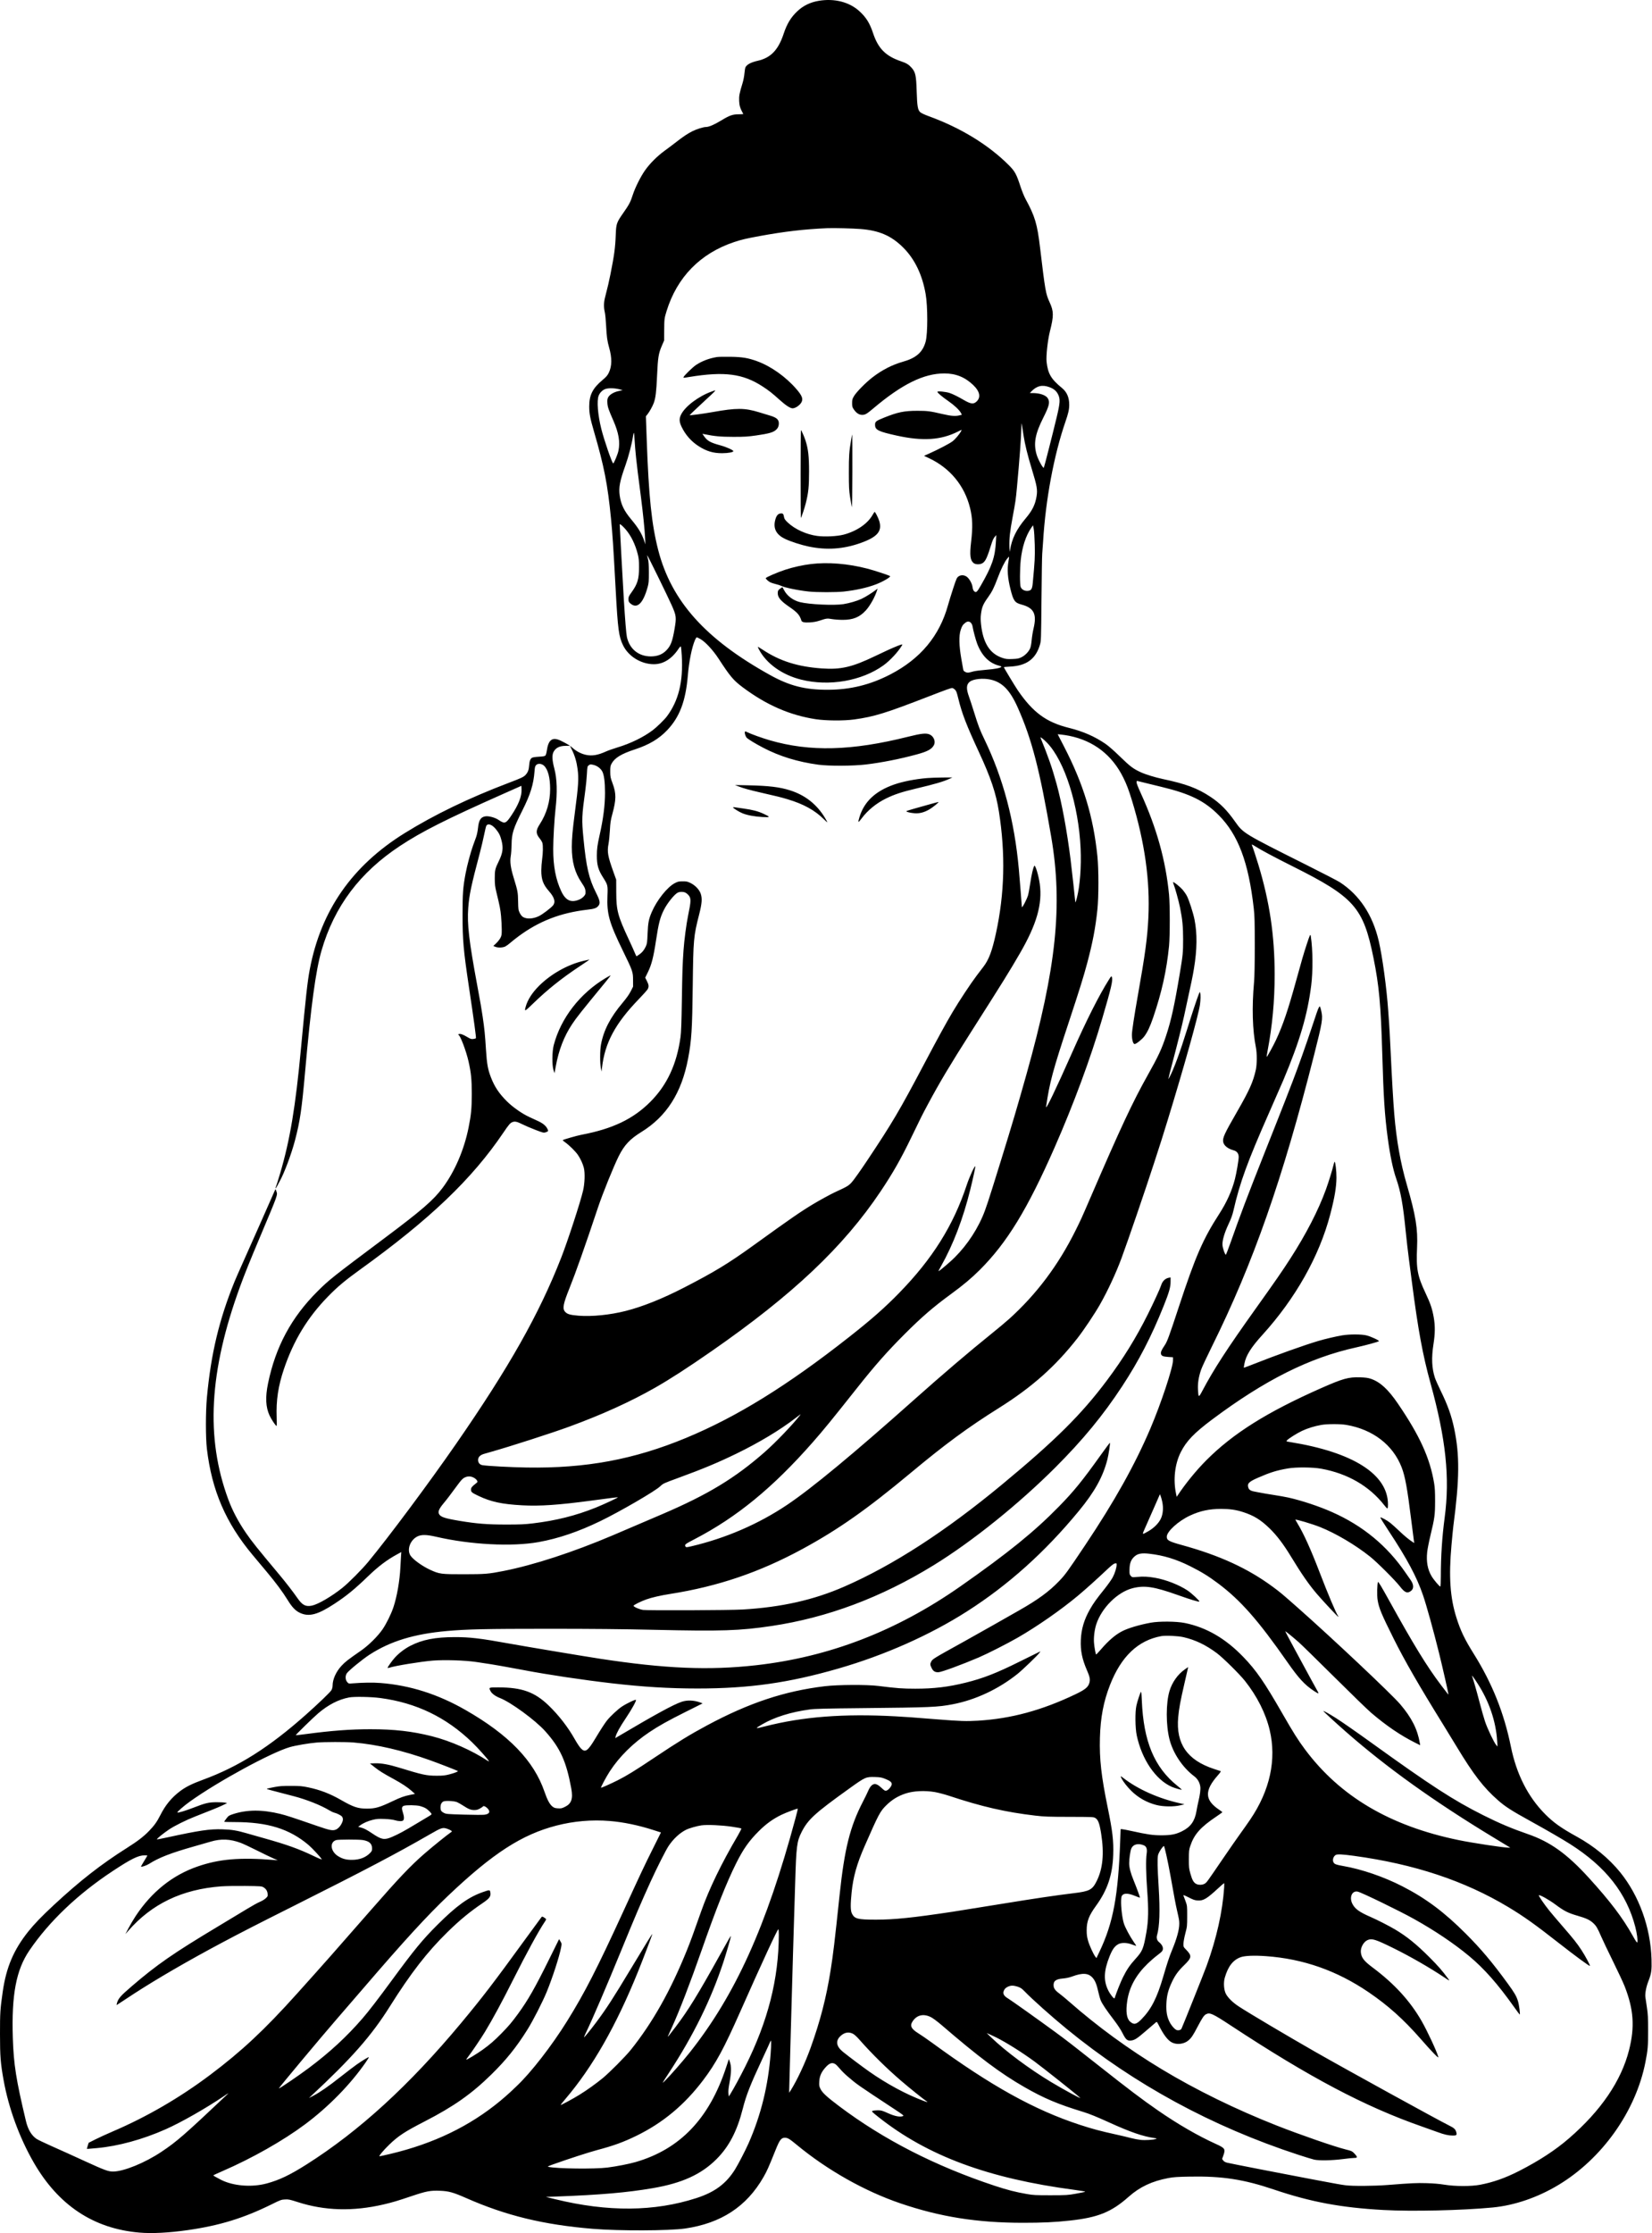 <svg width="3032" height="4096" viewBox="0 0 3032 4096" fill="none" xmlns="http://www.w3.org/2000/svg">
<path fill-rule="evenodd" clip-rule="evenodd" d="M1502.78 1.498C1486.99 4.151 1474.28 10.334 1463.27 20.718C1451.55 31.769 1444.32 43.694 1438.31 61.851C1428.43 91.715 1414.65 106.069 1390.66 111.483C1378.56 114.213 1370.98 118.188 1368.27 123.217C1367.61 124.432 1366.75 129.476 1366.34 134.426C1365.94 139.376 1364.44 147.251 1363 151.926C1357.05 171.338 1356.19 175.833 1356.61 185.338C1356.99 194.031 1358.48 198.707 1364.17 209.013C1364.34 209.337 1360.54 209.616 1355.71 209.634C1344.43 209.677 1339.02 211.614 1322.95 221.355C1310.6 228.844 1300.98 232.926 1295.69 232.926C1291.05 232.926 1278.49 236.817 1270.98 240.578C1262.15 245.005 1253.73 250.628 1240.93 260.633C1235.43 264.934 1225.98 272.042 1219.93 276.429C1206.43 286.222 1193.12 299.459 1184.19 311.977C1176 323.464 1165.74 343.897 1161.37 357.426C1157.05 370.794 1154.79 375.086 1143.85 390.708C1131.58 408.237 1130.85 410.348 1130.1 430.926C1129.24 454.2 1127.29 468.646 1120.31 503.426C1117.56 517.141 1115.91 524.216 1110.37 545.926C1108.05 555.046 1107.92 563.603 1109.98 572.466C1110.83 576.131 1111.93 587.368 1112.43 597.439C1113.43 617.561 1114.51 625.397 1117.93 637.426C1123.41 656.675 1123.22 671.582 1117.34 683.68C1114.89 688.731 1112.67 691.298 1105.82 697.02C1087.67 712.179 1081.43 724.587 1081.43 745.526C1081.43 758.326 1083.13 767.268 1090.12 791.297C1108.86 855.708 1115.22 888.202 1121.37 950.926C1124.19 979.701 1125.63 1001.58 1129.98 1081.43C1133.96 1154.73 1135.7 1167.76 1143.69 1183.92C1153.64 1204.07 1176.75 1218.18 1199.93 1218.26C1217.28 1218.32 1233.02 1208.55 1245.25 1190.14C1247.18 1187.23 1249.13 1185.22 1249.57 1185.67C1250.02 1186.11 1250.81 1193.93 1251.32 1203.04C1254.01 1250.46 1245.46 1285.14 1224 1313.93C1219.53 1319.92 1205.26 1333.85 1197.93 1339.36C1180.97 1352.13 1157.26 1363.68 1133.12 1370.94C1125.52 1373.23 1116.07 1376.57 1112.12 1378.37C1097.45 1385.05 1086.72 1386.87 1075.67 1384.55C1066.95 1382.72 1058 1378.14 1051.21 1372.03C1046.12 1367.46 1040.97 1364.3 1029.5 1358.7C1013.84 1351.07 1006.43 1356.38 1003.5 1377.34C1002.97 1381.14 1001.83 1384.96 1000.96 1385.82C999.82 1386.97 996.588 1387.54 989.161 1387.92C983.535 1388.21 977.924 1389.02 976.692 1389.72C973.307 1391.63 971.763 1395.63 971.155 1404.06C970.57 1412.16 968.851 1416.65 964.568 1421.27C960.934 1425.18 957.233 1426.93 933.556 1435.93C860.481 1463.7 797.693 1494 742.911 1527.95C646.296 1587.82 589.054 1669.89 568.557 1777.93C564.365 1800.02 561.151 1828.84 552.44 1922.43C542.456 2029.7 532.269 2090.88 514.246 2151.81C510.929 2163.03 507.561 2173.76 506.764 2175.67C504.482 2181.14 506.021 2180.67 508.878 2175.03C510.298 2172.23 512.319 2168.41 513.367 2166.54C521.773 2151.57 534.849 2116.63 541.421 2091.56C550.682 2056.23 553.807 2035.02 559.937 1965.93C570.669 1844.93 579.457 1780.14 590.119 1743.43C613.669 1662.33 660.421 1600.11 734.432 1551.37C774.491 1524.99 819.049 1502.54 922.432 1456.62L956.932 1441.3L957.229 1447.66C957.819 1460.31 951.896 1475.59 938.749 1495.35C928.413 1510.88 926.43 1511.57 914.776 1503.68C908.676 1499.55 897.242 1496.42 891.205 1497.23C882.41 1498.41 878.81 1503.95 877.315 1518.63C876.766 1524.02 875.266 1531.35 873.982 1534.93C872.697 1538.5 870.012 1545.93 868.015 1551.43C863.702 1563.3 857.313 1587.27 854.555 1601.93C849.732 1627.55 848.931 1638.48 848.95 1678.43C848.971 1724.64 850.555 1742.54 860.541 1809.43C870.218 1874.25 874.203 1903.48 873.465 1904.25C873.03 1904.71 870.83 1905.33 868.576 1905.63C865.023 1906.11 863.557 1905.63 857.559 1902C849.382 1897.06 844.199 1895.38 841.679 1896.85C840.589 1897.48 840.426 1897.88 841.247 1897.9C844.339 1897.97 855.553 1927.35 859.957 1946.93C864.686 1967.94 865.858 1979.77 865.854 2006.43C865.849 2032.99 864.737 2044.66 859.94 2068.44C851.733 2109.12 834.711 2148.6 812.52 2178.42C795.511 2201.27 774.361 2219.58 705.432 2271.15C610.296 2342.31 604.109 2347.22 582.833 2368.4C534.739 2416.27 505.762 2470.15 491.93 2537.43C486.738 2562.68 487.603 2580.77 494.738 2596.21C497.953 2603.17 505.08 2613.97 507.405 2615.41C508.089 2615.83 508.219 2610.7 507.8 2599.73C506.607 2568.53 510.557 2542.22 521.133 2510.93C538.794 2458.66 564.445 2416.46 601.911 2378.05C619.325 2360.2 633.288 2348.49 660.613 2328.81C789.019 2236.36 866.395 2162.47 923.857 2077.43C934.219 2062.09 936.643 2059.34 941.1 2057.87C945.524 2056.41 949.239 2057.33 959.432 2062.42C964.107 2064.75 974.598 2069.22 982.745 2072.35C996.58 2077.66 997.801 2077.96 1001.24 2076.86C1006.54 2075.17 1006.82 2074.61 1004.57 2070.2C1001.76 2064.69 996.338 2060.24 987.484 2056.17C983.33 2054.26 976.107 2050.92 971.432 2048.75C957.88 2042.45 941.122 2030.71 930.338 2019.98C916.009 2005.71 907.854 1993.53 901.182 1976.43C895.388 1961.57 893.599 1951.68 891.938 1925.33C890.149 1896.97 889.154 1887.07 885.812 1864.43C883.46 1848.49 882.12 1840.77 875.831 1806.93C860.763 1725.84 857.19 1695.1 859.378 1665.43C861.159 1641.27 864.636 1624.79 880.911 1563.43C883.391 1554.08 886.773 1539.76 888.429 1531.6C890.084 1523.45 891.899 1515.92 892.464 1514.87C895.343 1509.49 902.995 1512.07 910.133 1520.83C915.888 1527.9 918.119 1532.38 920.494 1541.67C924.012 1555.42 922.801 1564.58 915.499 1579.43C908.702 1593.25 907.991 1596.31 908.069 1611.43C908.124 1621.97 908.643 1626.5 910.82 1635.43C917.341 1662.17 918.518 1668.17 919.635 1680.43C920.286 1687.58 920.844 1698.38 920.875 1704.43C920.926 1714.19 920.657 1715.96 918.483 1720.22C917.137 1722.85 913.651 1727.27 910.737 1730.02L905.44 1735.03L908.904 1736.48C913.961 1738.59 922.726 1738.33 927.447 1735.92C929.612 1734.81 933.741 1731.82 936.624 1729.26C939.506 1726.7 946.116 1721.45 951.311 1717.59C989.174 1689.51 1028.66 1674.21 1078.07 1668.49C1090.97 1667 1094.99 1665.58 1098.34 1661.31C1102.08 1656.56 1101.2 1651.86 1093.89 1637.38C1080.88 1611.63 1075.96 1590.38 1070.87 1537.93C1067.46 1502.78 1067.66 1497.69 1074.4 1448.43C1075.53 1440.18 1076.79 1427.17 1077.19 1419.53C1077.91 1405.96 1077.99 1405.59 1080.64 1403.61C1083.14 1401.75 1083.8 1401.69 1088.92 1402.83C1095.73 1404.36 1102.1 1409.01 1105.3 1414.79C1108.64 1420.84 1110.42 1434.42 1110.42 1453.93C1110.41 1476.97 1107.25 1501.79 1100.51 1531.66C1096.47 1549.55 1095.43 1557.25 1095.43 1569.23C1095.43 1586.47 1097.92 1595.34 1106.57 1608.97C1115.54 1623.09 1115.68 1623.69 1114.9 1642.75C1113.53 1676.31 1117.93 1692.02 1143.25 1743.93C1161.21 1780.75 1161.83 1782.52 1161.88 1797.5L1161.93 1809.58L1157.7 1818C1154.87 1823.63 1149.98 1830.57 1142.95 1838.93C1120.07 1866.1 1108.05 1889.25 1103.02 1915.79C1101.09 1925.96 1100.97 1949.62 1102.8 1958.93L1104.08 1965.43L1104.88 1958.43C1110.03 1912.93 1129.13 1877.32 1172.33 1832.66C1180.5 1824.21 1187.91 1815.89 1188.81 1814.17C1191.17 1809.6 1190.82 1806.19 1187.29 1799.3L1184.15 1793.18L1189.25 1782.8C1195.79 1769.47 1199.33 1755.69 1203.86 1725.87C1208.9 1692.76 1211.38 1683.1 1218.52 1668.81C1224.54 1656.75 1237.51 1640.56 1243.79 1637.26C1247.49 1635.32 1254.4 1635.34 1258.2 1637.31C1259.85 1638.16 1262.35 1640.23 1263.77 1641.92C1268.55 1647.59 1268.44 1652.42 1262.98 1678.8C1259.72 1694.52 1255.8 1724.2 1254.51 1742.93C1252.67 1769.54 1252.29 1781.08 1251.43 1835.93C1250.8 1875.85 1250.15 1893.5 1249 1901.93C1242.17 1951.82 1224.26 1990.25 1193.51 2021C1161.99 2052.52 1124.23 2070.53 1066.93 2081.38C1058.89 2082.9 1033.98 2090.05 1032.88 2091.14C1032.56 2091.47 1034.43 2093.2 1037.03 2095C1044.3 2100 1056.24 2111.76 1060.68 2118.29C1065.48 2125.36 1069.68 2134.48 1071.55 2141.93C1073.9 2151.28 1073.27 2170.46 1070.16 2183.74C1065.09 2205.42 1042.02 2276.07 1029.93 2306.94C989.423 2410.42 934.281 2507.98 836.791 2648.66C787.198 2720.23 713.892 2818.62 676.031 2864.43C664.156 2878.79 640.216 2902.87 628.432 2912.29C608.729 2928.04 584.052 2942.46 572.667 2944.88C561.086 2947.33 554.943 2944.18 545.911 2931.15C537.963 2919.67 524.408 2902.16 512.07 2887.43C471.631 2839.12 462.232 2827.37 451.305 2811.43C437.364 2791.08 426.62 2770.73 419.098 2750.43C377.036 2636.85 383.759 2515.22 440.711 2359.43C449.025 2336.68 457.956 2314.49 476.934 2269.43C510.965 2188.61 509.702 2192.14 507.186 2184.83C505.707 2180.54 505.645 2180.49 504.658 2182.93C502.967 2187.1 458.385 2287.65 445.909 2315.43C439.487 2329.73 432.67 2345.25 430.762 2349.93C402.34 2419.55 387.087 2483.36 379.731 2563.43C377.301 2589.88 377.306 2636.86 379.741 2657.43C388.782 2733.79 414.421 2793.23 463.714 2852.12C469.884 2859.49 481.512 2873.37 489.553 2882.97C506.194 2902.84 518.735 2919.7 527.609 2934.14C535.956 2947.72 542.047 2954.16 550.229 2958.07C566.938 2966.04 583.172 2961.77 614.432 2941.17C636.559 2926.59 651.054 2914.69 676.199 2890.47C694.443 2872.9 710.401 2860.89 728.734 2850.93L736.536 2846.69L736.005 2854.06C735.713 2858.11 735.211 2867.05 734.891 2873.93C733.713 2899.2 728.536 2928.84 721.883 2948.43C717.676 2960.81 709.277 2977.84 702.317 2988.11C693.767 3000.71 676.727 3017.64 662.932 3027.22C638.081 3044.49 633.865 3047.76 627.055 3055.01C616.826 3065.91 610.432 3080.04 610.432 3091.75C610.432 3094.41 609.576 3097.68 608.279 3099.98C606.234 3103.62 584.33 3124.66 561.335 3145.08C493.881 3204.96 437.648 3240.46 372.431 3264.33C352.345 3271.69 340.947 3277.38 330.38 3285.33C315.059 3296.85 303.512 3310.86 294.429 3328.93C288.277 3341.18 283.234 3348.25 273.512 3358.27C263.513 3368.58 252.421 3377.09 232.932 3389.39C185.311 3419.46 146.452 3449.82 98.198 3494.64C76.814 3514.5 62.792 3529.03 52.083 3542.43C25.137 3576.12 11.473 3608.21 5.029 3652.93C0.38 3685.19 -0.029 3691.53 0.002 3730.93C0.033 3771.71 0.99 3784.01 6.529 3814.93C15.791 3866.62 35.611 3920.78 61.995 3966.5C107.299 4044.99 171.875 4087.74 255.932 4094.89C279.121 4096.86 309.694 4095.3 344.199 4090.39C402.988 4082.02 447.736 4068.25 499.397 4042.61C514.67 4035.03 516.385 4034.42 523.075 4034.08C529.555 4033.75 531.891 4034.23 546.109 4038.82C595.913 4054.9 647.753 4056.36 703.932 4043.27C720.232 4039.47 729.437 4036.73 755.432 4027.97C782.736 4018.77 790.173 4017.4 808.335 4018.22C824.054 4018.92 832.081 4021.19 855.654 4031.56C928.951 4063.83 997.259 4080.42 1087.93 4087.97C1135.74 4091.95 1228.22 4091.65 1257.3 4087.41C1323.57 4077.76 1370.28 4047.16 1401.24 3993.12C1407.81 3981.65 1410.02 3976.7 1423.99 3942.06C1430.96 3924.78 1433.96 3920.93 1440.43 3920.93C1445.71 3920.93 1448.89 3922.81 1462.23 3933.84C1518.28 3980.18 1586.84 4018.89 1652.43 4041.21C1725.55 4066.1 1793.35 4076.87 1877.15 4076.91C1913.03 4076.93 1935.92 4075.85 1963.43 4072.86C2015.31 4067.22 2039.8 4057.31 2071.56 4029.11C2091.92 4011.04 2114.37 4000.48 2144.43 3994.85C2153.85 3993.08 2161.01 3992.6 2184.02 3992.19C2243.3 3991.13 2282.72 3997.21 2338.18 4015.93C2405.8 4038.77 2461.37 4049.15 2538.93 4053.43C2591.55 4056.33 2683.27 4054.24 2739.43 4048.86C2779.71 4045 2822.22 4030.45 2860.36 4007.47C2940.77 3959.02 3002.18 3872.39 3019.89 3782.43C3024.3 3759.98 3024.93 3752.62 3024.89 3723.93C3024.86 3700.8 3024.5 3694.12 3022.65 3681.93C3021.44 3673.95 3020.19 3665.5 3019.88 3663.15C3019 3656.64 3021.24 3644.43 3025.14 3634.43C3030.87 3619.72 3031.71 3613.95 3031.11 3593.43C3029.41 3535.41 3008.4 3477.1 2973.75 3434.22C2953.26 3408.87 2925.57 3386.07 2894.43 3368.91C2865.19 3352.8 2851.51 3343.1 2835.93 3327.44C2804.32 3295.65 2783.3 3254.24 2772.97 3203.43C2760.46 3141.81 2738.54 3087.1 2704.8 3033.26C2688.18 3006.74 2680.65 2991.05 2673.08 2967.13C2661.44 2930.33 2658.81 2892.25 2663.94 2834.43C2665.3 2819.03 2666.86 2803.05 2667.41 2798.93C2678.79 2712.73 2679.16 2668.56 2668.91 2620.02C2663.9 2596.29 2657.02 2577.09 2644.03 2550.56C2639.41 2541.14 2634.68 2530.49 2633.52 2526.9C2627.81 2509.22 2627.02 2490.32 2630.93 2465.36C2633.97 2445.94 2634.13 2432.22 2631.49 2416.76C2628.77 2400.85 2625.45 2390.96 2616.45 2371.93C2601.48 2340.29 2599.01 2327.11 2600.8 2288.43C2602.39 2253.84 2598.42 2229.34 2582.16 2173.43C2570.27 2132.55 2563.09 2092.29 2558.98 2043.43C2557.03 2020.21 2554.7 1979.8 2551.92 1920.93C2551.11 1903.6 2550.01 1883.58 2549.48 1876.43C2548.96 1869.28 2548.25 1859.38 2547.91 1854.43C2545.06 1812.6 2537.04 1753.7 2530.36 1725.43C2519.07 1677.67 2494.99 1641.44 2459.02 1618.1C2455.21 1615.63 2427.09 1601.1 2396.52 1585.79C2282.79 1528.87 2281.81 1528.28 2267.13 1507.43C2251.9 1485.8 2239.45 1473.28 2221.2 1461.22C2197.65 1445.67 2176.53 1437.81 2134.43 1428.89C2119.99 1425.83 2102.45 1420.46 2093.67 1416.4C2079.79 1409.99 2074.25 1405.81 2055.92 1387.96C2044.76 1377.1 2034.48 1368.1 2028.92 1364.3C2008.74 1350.56 1988.09 1341.56 1961.43 1334.91C1920.24 1324.63 1895.85 1306.71 1868.22 1266.43C1862.94 1258.73 1842.43 1224.76 1842.43 1223.71C1842.43 1223.43 1847.49 1222.95 1853.68 1222.64C1883.88 1221.14 1900.73 1208.94 1908.54 1182.92C1910.76 1175.53 1910.8 1174.34 1911.5 1098.43C1911.89 1056.08 1912.49 1018.95 1912.82 1015.93C1913.15 1012.9 1913.89 1002.55 1914.47 992.926C1919.04 916.5 1934.3 834.777 1955.41 773.605C1960.81 757.955 1962.4 750.859 1962.4 742.426C1962.41 729.014 1958.12 719.057 1949.16 711.715C1929.04 695.219 1923.36 685.605 1920.88 663.847C1919.67 653.208 1922.87 623.882 1927.04 607.426C1934.17 579.309 1934.08 571.035 1926.47 554.551C1919.25 538.913 1918.34 533.71 1908.84 453.926C1903.7 410.695 1899.5 396.651 1882.21 364.926C1879.66 360.251 1875.46 349.901 1872.88 341.926C1865.55 319.359 1862.66 314.073 1851.47 302.897C1813.93 265.39 1763.09 234.37 1704 212.909C1697.44 210.525 1690.76 207.407 1689.16 205.978C1684.41 201.728 1683.32 195.489 1682.43 167.426C1681.52 138.371 1680.23 132.382 1673.11 124.303C1667.92 118.406 1663.7 115.801 1654.08 112.57C1625.72 103.046 1611.82 89.146 1602.43 60.926C1596.35 42.672 1590.07 32.452 1577.96 21.149C1559.39 3.808 1531.87 -3.387 1502.78 1.498ZM1579.43 420.05C1613.56 422.703 1635.89 432.379 1657.55 453.908C1678.81 475.041 1692.67 503.688 1698.9 539.426C1702.82 561.889 1702.85 611.515 1698.96 626.255C1693.81 645.727 1681.66 656.588 1657.43 663.376C1637.91 668.845 1618.85 678.59 1601.42 692.021C1589.1 701.509 1571.87 718.957 1567.43 726.447C1564.32 731.69 1563.93 733.133 1563.93 739.387C1563.93 745.721 1564.26 746.901 1567.23 751.17C1571.78 757.737 1576.75 760.927 1582.41 760.922C1587.92 760.918 1590.74 759.281 1602.8 749.101C1655.49 704.601 1695.53 684.906 1733.23 684.933C1754.28 684.948 1771.12 691.732 1786.29 706.314C1798.79 718.325 1800.67 729.496 1791.49 737.223C1786.26 741.625 1781.25 740.823 1768.79 733.588C1757.99 727.319 1749.46 723.09 1743.17 720.893C1736.28 718.486 1720.43 716.952 1720.43 718.692C1720.43 720.403 1729.43 727.983 1740.7 735.767C1751.57 743.27 1760.94 752.145 1763.76 757.594L1765.37 760.704L1760.96 761.815C1753.59 763.671 1745.62 763.078 1730.43 759.543C1706.8 754.042 1702.17 753.443 1683.43 753.47C1659.5 753.506 1647.7 755.921 1622.93 765.859C1607.45 772.071 1605.9 773.323 1606.03 779.49C1606.22 788.639 1612.08 791.495 1645.93 798.96C1693.61 809.472 1726.99 807.262 1758.24 791.523C1765.02 788.107 1765.46 788.008 1764.35 790.135C1761.15 796.257 1753.33 805.567 1748.03 809.561C1742.34 813.848 1722.08 824.402 1704.43 832.281L1695.93 836.074L1705.39 840.53C1743.68 858.566 1770.25 890.806 1780.32 931.426C1785.02 950.393 1785.54 966.384 1782.35 993.637C1779.47 1018.22 1780.59 1027.76 1786.95 1032.76C1790.59 1035.62 1798.61 1035.73 1803.14 1032.96C1808.83 1029.49 1811.78 1023.07 1820.43 995.249C1821.7 991.176 1823.93 986.635 1825.6 984.749L1828.53 981.426L1827.89 992.926C1826.27 1022.16 1820.87 1037.91 1800.02 1074.18C1792.87 1086.62 1791.33 1087.82 1787.51 1084.01C1786.33 1082.83 1785.33 1079.93 1784.89 1076.48C1784.09 1070.05 1778.61 1060.58 1773.91 1057.51C1769.31 1054.49 1763.55 1054.33 1759.43 1057.11C1756.17 1059.31 1755.5 1060.77 1749.66 1078.45C1746.21 1088.89 1741.83 1103.05 1739.93 1109.93C1724.33 1166.37 1689.39 1208.33 1634.16 1236.93C1597.1 1256.13 1560.48 1265.09 1518.93 1265.15C1477.54 1265.21 1449.15 1257.96 1413.56 1238.24C1294.73 1172.39 1232.14 1102.52 1208.02 1008.78C1195.95 961.842 1190.64 910.797 1186.93 805.972L1185.42 763.518L1188.39 759.833C1192.09 755.228 1197.84 744.838 1199.96 738.917C1203.29 729.631 1204.61 718.745 1205.93 689.426C1207.46 655.405 1208.57 648.454 1214.78 634.058L1218.93 624.426L1219.03 605.887C1219.14 585.297 1219.34 583.712 1223.39 570.614C1242.64 508.346 1285.22 464.81 1347.15 444.071C1360.6 439.567 1369.34 437.5 1393.93 433.007C1440.53 424.493 1475.42 420.432 1518.43 418.521C1529.89 418.012 1564.31 418.875 1579.43 420.05ZM1315.93 654.855C1301.68 657.14 1288.29 662.206 1277.43 669.426C1271.02 673.688 1254.43 689.964 1254.43 691.992C1254.43 693.185 1254.22 693.197 1265.43 691.371C1329.49 680.941 1363.45 685.329 1399.43 708.684C1411.07 716.238 1417.31 721.146 1431.07 733.572C1442.08 743.517 1450.37 748.892 1454.71 748.916C1459.82 748.944 1468.14 743.236 1471.02 737.726C1474.3 731.445 1472.04 725.603 1461.69 713.617C1442.23 691.071 1414.79 671.644 1389.43 662.463C1372.94 656.49 1362.58 654.768 1340.93 654.397C1329.93 654.208 1318.68 654.415 1315.93 654.855ZM1926.08 710.098C1934.08 713.042 1938.86 717.052 1941.98 723.445C1946.13 731.916 1945.72 738.657 1939.47 764.926C1932.85 792.784 1916.42 857.272 1915.78 857.906C1914.25 859.443 1905.03 842.495 1902.4 833.305C1896.64 813.191 1899.86 795.812 1914.85 766.025C1925.68 744.494 1927.26 737.952 1923.31 730.927C1919.91 724.866 1908.81 720.948 1894.99 720.932L1890.06 720.926L1892.91 717.945C1902.77 707.653 1912.91 705.254 1926.08 710.098ZM1135.93 713.812L1142.93 715.534L1135.2 717.295C1126.09 719.368 1118.76 723.838 1116.11 728.926C1114.69 731.672 1114.4 733.934 1114.77 739.426C1115.26 746.6 1116.84 751.222 1125.7 771.426C1135.61 793.99 1138.43 810.855 1135 827.037C1133.6 833.617 1126.8 849.926 1125.44 849.926C1123.46 849.926 1108.66 806.994 1103.55 786.426C1097.14 760.604 1095.1 735.176 1098.69 725.86C1100.84 720.287 1105.63 715.472 1110.95 713.524C1116.28 711.573 1127.35 711.7 1135.93 713.812ZM1306.43 718.022C1282.57 726.482 1257.78 745.011 1250.16 760.069C1246.25 767.786 1246.46 773.454 1250.99 782.912C1257.98 797.49 1268.59 809.566 1282.02 818.202C1296.6 827.587 1309.02 831.317 1325.43 831.239C1336.51 831.187 1345.93 829.456 1345.93 827.472C1345.93 825.548 1333.25 819.854 1322.43 816.919C1303.95 811.906 1298.1 808.666 1292.3 800.24L1289.12 795.614L1292.53 796.313C1311.35 800.177 1322.76 801.232 1345.93 801.25C1366.85 801.266 1372.35 800.919 1388.77 798.542C1409.83 795.494 1417.86 793.363 1422.96 789.47C1427.51 786.005 1429.43 782.097 1429.43 776.344C1429.43 769.557 1425.19 765.807 1413.63 762.376C1408.84 760.957 1399.77 758.2 1393.46 756.248C1366.89 748.035 1351.64 747.969 1307.56 755.874C1291.2 758.808 1266.32 762.144 1265.66 761.491C1265.49 761.322 1274.71 752.502 1286.14 741.89C1318.09 712.237 1316.09 714.599 1306.43 718.022ZM1878.52 798.426C1881.06 815.027 1885.99 835.055 1893.9 860.926C1903.26 891.54 1904.42 898.245 1902.46 910.344C1899.99 925.61 1894.66 936.373 1882.36 950.926C1865.55 970.827 1856.96 988.371 1853.7 1009.43C1853.06 1013.61 1852.88 1012.48 1852.61 1002.43C1852.2 987.516 1853.55 975.161 1858.43 948.926C1863.96 919.228 1864.24 917.34 1866.45 893.824C1871.13 844.063 1874.29 801.04 1874.56 783.426C1874.71 773.116 1874.56 772.535 1878.52 798.426ZM1469.43 869.426C1469.43 913.701 1469.61 949.926 1469.84 949.926C1470.64 949.926 1476.46 932.671 1478.86 923.162C1483.78 903.646 1484.93 892.444 1484.91 864.426C1484.88 836.921 1483.38 823.739 1478.5 808.301C1476.31 801.374 1470.85 788.926 1469.99 788.926C1469.68 788.926 1469.43 825.151 1469.43 869.426ZM1164.77 807.926C1165.11 814.801 1166.3 828.976 1167.42 839.426C1169.28 856.812 1170.86 869.596 1176.45 912.426C1179.94 939.218 1183.3 972.128 1183.91 985.426L1184.51 998.426L1182.14 991.426C1177.79 978.576 1171.33 967.962 1158.73 952.926C1145.29 936.893 1139.67 925.249 1137.35 908.636C1135.32 894.113 1137.59 882.223 1147.92 853.426C1153.36 838.244 1159.88 813.327 1161.57 801.233C1162.22 796.572 1163.07 793.358 1163.46 794.092C1163.85 794.826 1164.44 801.051 1164.77 807.926ZM1562.11 806.676C1558.4 828.978 1557.93 835.7 1557.95 866.426C1557.96 893.643 1558.24 899.196 1560.23 911.926C1561.48 919.901 1562.88 928.001 1563.36 929.926C1563.88 932.015 1564.27 905.91 1564.33 865.176C1564.39 827.638 1564.28 796.926 1564.08 796.926C1563.89 796.926 1563.01 801.314 1562.11 806.676ZM1601.59 944.304C1592.41 960.559 1572.5 974.174 1548.54 980.573C1536.74 983.721 1514.02 984.852 1499.93 982.992C1480.15 980.381 1458.66 970.609 1445.9 958.426C1440.83 953.59 1439.49 951.646 1438.97 948.406C1438.11 942.975 1437.14 941.676 1433.96 941.676C1428.01 941.676 1424.68 945.532 1422.51 954.968C1419.08 969.835 1425.07 980.828 1440.68 988.336C1450.91 993.258 1470.56 999.61 1484.43 1002.48C1517.35 1009.29 1548.02 1007.17 1579.58 995.917C1610.31 984.954 1619.29 974.453 1613.84 955.858C1612.19 950.239 1606.48 938.926 1605.3 938.926C1604.93 938.926 1603.26 941.346 1601.59 944.304ZM1148.04 970.702C1158.14 982.41 1165.81 997.997 1170.52 1016.43C1172.41 1023.82 1172.82 1028.1 1172.84 1040.43C1172.87 1061.78 1170.09 1071.17 1159.29 1086.12C1154.14 1093.25 1153.43 1094.8 1153.43 1098.89C1153.43 1102.69 1153.94 1104.03 1156.18 1106.12C1168.84 1117.92 1180.21 1107.55 1188.74 1076.44C1190.64 1069.49 1190.92 1065.98 1190.88 1049.93C1190.84 1036.1 1190.41 1029.79 1189.17 1024.97C1188.26 1021.42 1187.64 1018.39 1187.79 1018.23C1188.29 1017.73 1226.19 1095.09 1232.96 1110.43C1241.33 1129.4 1241.69 1132.43 1237.99 1153.86C1234.12 1176.31 1231.21 1184.04 1223.53 1192.28C1216.13 1200.21 1206.85 1203.93 1194.43 1203.93C1172.13 1203.93 1155.47 1190.43 1150.59 1168.43C1149.36 1162.89 1147.29 1137.57 1144.94 1099.43C1143.39 1074.32 1137.45 965.977 1137.44 962.646C1137.43 961.027 1137.7 961.061 1140.35 963.026C1141.96 964.214 1145.42 967.668 1148.04 970.702ZM1899.12 999.252C1899.65 1021.39 1899.28 1028.51 1895.49 1069.28C1894.43 1080.65 1892.7 1083.3 1886.04 1083.73C1880.25 1084.11 1875.28 1081.35 1873.3 1076.67C1871.6 1072.64 1871.65 1043.53 1873.39 1027.32C1875.96 1003.3 1882.75 982.503 1892.8 967.926L1895.9 963.426L1897.23 969.926C1897.98 973.562 1898.81 986.484 1899.12 999.252ZM1850.92 1029.46C1848.27 1044.32 1849.35 1059.67 1854.48 1080.23C1859.92 1102.05 1862.38 1105.49 1874.93 1108.88C1897.73 1115.04 1903.27 1126.16 1896.89 1152.93C1895.52 1158.7 1893.98 1168.26 1893.47 1174.16C1892.89 1180.85 1891.8 1186.56 1890.57 1189.33C1887.76 1195.69 1881.27 1202.28 1874.65 1205.51C1869.75 1207.89 1867.38 1208.35 1858.14 1208.72C1848.9 1209.09 1846.33 1208.82 1840.31 1206.89C1816.9 1199.36 1804.22 1179.61 1800.53 1144.93C1799.74 1137.56 1799.71 1132.04 1800.43 1126.43C1802.08 1113.41 1804.28 1108.19 1813.46 1095.43C1820.74 1085.31 1824.35 1078.06 1831.16 1059.93C1837.27 1043.65 1843.84 1030.3 1848.52 1024.62C1850.25 1022.53 1851.81 1020.97 1852 1021.16C1852.19 1021.35 1851.7 1025.08 1850.92 1029.46ZM1488.43 1034.53C1473.18 1036.37 1455.61 1040.26 1441.11 1045.01C1426.84 1049.67 1405.43 1058.95 1405.43 1060.46C1405.43 1061.97 1410.31 1066.4 1413.93 1068.16C1415.58 1068.97 1420.03 1070.39 1423.82 1071.32C1427.61 1072.26 1431.88 1073.62 1433.32 1074.35C1440.01 1077.78 1464.96 1082.93 1484.93 1085.01C1499.21 1086.5 1535.02 1086.5 1548.43 1085.01C1571.36 1082.47 1591.58 1077.94 1607.93 1071.7C1620.2 1067.02 1635.18 1058.28 1633.62 1056.72C1632.25 1055.34 1605.18 1046.41 1592.09 1043.01C1556.46 1033.76 1519.72 1030.75 1488.43 1034.53ZM1432.29 1079.38C1428.33 1082.07 1427.43 1083.65 1427.43 1087.94C1427.43 1095.77 1432.89 1102.27 1448.36 1112.88C1463.44 1123.22 1467.72 1128.03 1470.84 1138.19C1471.76 1141.2 1476.26 1142.17 1486.47 1141.59C1492.82 1141.22 1498.67 1140.16 1503.97 1138.41C1517.11 1134.08 1518.08 1133.96 1526.83 1135.5C1531.28 1136.28 1540.2 1136.92 1546.64 1136.92C1565.65 1136.93 1577.48 1132.13 1588.93 1119.76C1596.88 1111.17 1606.15 1094.51 1609.94 1082L1610.68 1079.58L1607.8 1081.81C1600.8 1087.25 1587.81 1095.34 1581.17 1098.41C1572.56 1102.38 1559 1106.33 1547.93 1108.08C1530.8 1110.79 1484.74 1108.64 1468.09 1104.35C1455.13 1101 1444.44 1092.88 1438.93 1082.18C1437.44 1079.29 1436.15 1076.93 1436.06 1076.93C1435.97 1076.93 1434.27 1078.03 1432.29 1079.38ZM1781.91 1142.31C1783.22 1143.63 1784.57 1146.44 1784.9 1148.56C1786.08 1156.08 1790.74 1173.52 1793.47 1180.67C1801.98 1202.86 1815.51 1216.39 1833.81 1221C1836.34 1221.64 1838.19 1222.51 1837.92 1222.95C1836.55 1225.17 1826.4 1227.17 1809.93 1228.47C1800.03 1229.25 1789.46 1230.62 1786.43 1231.52C1783.41 1232.41 1779.53 1233.36 1777.81 1233.63C1773.85 1234.25 1768.62 1231.6 1767.98 1228.66C1767.71 1227.43 1766.05 1218.1 1764.29 1207.93C1760.11 1183.8 1759.74 1166.13 1763.19 1155.43C1765.54 1148.14 1766.98 1145.93 1771.82 1142.17C1775.54 1139.27 1778.92 1139.32 1781.91 1142.31ZM1285.43 1172.06C1294.55 1177.23 1308.73 1192.53 1318.94 1208.23C1340.02 1240.59 1346.09 1247.81 1362.86 1260.38C1406.2 1292.86 1449.37 1311.77 1496.93 1319.09C1515.82 1322 1548.96 1322.22 1567.93 1319.57C1604.71 1314.44 1625.23 1308.1 1704.43 1277.41C1736.05 1265.16 1745.05 1261.93 1747.59 1261.93C1748.59 1261.93 1750.76 1263.16 1752.43 1264.68C1755.04 1267.05 1755.92 1269.32 1758.87 1281.43C1765.58 1308.89 1773.57 1329.57 1796.91 1379.93C1818.55 1426.6 1828.02 1454.82 1833.32 1488.43C1845.62 1566.28 1843.83 1638.95 1827.79 1712.43C1820.85 1744.27 1814.97 1759.93 1805.1 1772.9C1802.81 1775.9 1797.16 1783.33 1792.55 1789.4C1781.81 1803.53 1760.41 1835.9 1748.23 1856.43C1736.37 1876.41 1721.24 1904 1696.43 1950.93C1650.48 2037.84 1637.97 2059.03 1591.14 2129.23C1579.07 2147.33 1566.52 2164.96 1563.16 2168.56C1556.99 2175.16 1555.38 2176.1 1531.43 2187.17C1524.43 2190.41 1503.98 2201.59 1492.93 2208.22C1469.36 2222.36 1450.96 2235.06 1383.93 2283.44C1337.3 2317.09 1311.54 2332.77 1255.43 2361.64C1215.79 2382.03 1179.36 2396.61 1148.43 2404.44C1119.41 2411.8 1086.1 2415.14 1061.67 2413.15C1046.21 2411.9 1040.73 2410.25 1036.93 2405.74C1032.04 2399.93 1033.64 2391.48 1045.03 2363.17C1056.67 2334.21 1073.86 2285.61 1097.61 2214.43C1106.07 2189.09 1126.3 2139.12 1135.67 2120.43C1145.79 2100.24 1156.16 2089.17 1176.93 2076.36C1223.49 2047.65 1250.99 2004.52 1262.92 1941.46C1269.22 1908.2 1270.45 1888.87 1271.44 1807.43C1272.47 1722.66 1272.93 1717.52 1283.14 1677.43C1288.36 1656.92 1289.04 1647.98 1286.05 1639.16C1283.54 1631.77 1276.02 1623.83 1267.62 1619.7C1261.75 1616.81 1260.01 1616.43 1252.95 1616.46C1245.85 1616.48 1244.19 1616.87 1238.47 1619.83C1224.78 1626.91 1205.49 1651.12 1196.16 1672.93C1190.65 1685.81 1189.38 1692.42 1188.55 1712.43C1187.88 1728.67 1187.56 1730.96 1185.28 1735.93C1182.19 1742.65 1178.56 1747.05 1172.89 1750.96C1170.51 1752.59 1168.36 1753.93 1168.11 1753.93C1167.85 1753.93 1166.51 1751.11 1165.12 1747.68C1163.73 1744.24 1158.91 1733.55 1154.42 1723.93C1133.67 1679.54 1131.17 1670.22 1131.03 1636.43L1130.93 1613.43L1126.08 1599.93C1115.45 1570.32 1114.06 1562.45 1116.86 1547.61C1117.77 1542.76 1118.91 1531.51 1119.38 1522.61C1120.1 1508.88 1120.77 1504.46 1123.77 1493.43C1131.09 1466.55 1131.2 1455.46 1124.33 1436.93C1120.4 1426.33 1120.06 1424.64 1120 1415.43C1119.94 1406.77 1120.25 1404.82 1122.29 1400.93C1127.95 1390.16 1140.04 1382.74 1165.43 1374.44C1191.1 1366.05 1209.41 1355.16 1224.45 1339.34C1247.42 1315.17 1258.5 1285.88 1262.42 1238.93C1264.56 1213.21 1269.83 1187.16 1275.6 1173.76C1276.74 1171.1 1278.18 1168.93 1278.8 1168.93C1279.42 1168.94 1282.41 1170.35 1285.43 1172.06ZM1646.93 1184.84C1637.18 1188.75 1624.64 1194.44 1605.93 1203.45C1564.09 1223.6 1543.02 1228.48 1508.43 1226.01C1464.13 1222.85 1431.56 1212.59 1400.17 1191.91C1395.18 1188.62 1390.95 1186.07 1390.79 1186.24C1390.62 1186.4 1391.66 1188.76 1393.1 1191.48C1406.77 1217.31 1435.59 1237.84 1470.38 1246.53C1521.77 1259.38 1581.69 1248.98 1621.51 1220.31C1633.74 1211.5 1648.7 1195.31 1655.82 1183.18C1656.91 1181.31 1654.76 1181.71 1646.93 1184.84ZM1817.43 1246.34C1839.22 1250.96 1853.54 1265.52 1867.88 1297.64C1893.74 1355.6 1908.43 1412.27 1929.36 1534.93C1950.78 1660.41 1938.82 1775.02 1883.92 1970.43C1867.4 2029.23 1857.61 2062.29 1837.55 2127.04C1812.97 2206.39 1809.16 2217.94 1802.87 2232.31C1789.34 2263.2 1767.83 2292.98 1743.56 2314.41C1731.12 2325.4 1722.43 2332.38 1722.43 2331.4C1722.43 2331.01 1724.62 2326.81 1727.3 2322.06C1749.48 2282.71 1767.66 2235.08 1780.8 2181.9C1786.06 2160.63 1790.56 2139.72 1790 2139.16C1788.72 2137.88 1779.18 2158.71 1774.31 2173.43C1749.69 2247.81 1711.46 2308.8 1649.93 2371.8C1623.69 2398.67 1599.43 2420.02 1558.93 2451.88C1445.35 2541.22 1352.71 2598.54 1259.23 2637.31C1163.64 2676.96 1074.96 2693.41 966.432 2691.62C937.031 2691.14 895.419 2688.93 885.57 2687.34C880.562 2686.53 877.432 2682.9 877.432 2677.9C877.432 2672.49 881.13 2668.71 888.495 2666.56C891.484 2665.69 897.082 2664.09 900.932 2663C937.315 2652.7 1012.88 2628.36 1044.93 2616.61C1105.22 2594.52 1157.3 2570.89 1202.43 2545.16C1230.12 2529.37 1262.42 2508.48 1306.43 2477.92C1455.17 2374.62 1548.02 2286.89 1616.14 2185.27C1638.58 2151.81 1653.25 2126.06 1672.19 2086.93C1690.94 2048.18 1692.45 2045.16 1702.76 2025.93C1724.44 1985.45 1743.07 1954.24 1782.43 1892.43C1841.65 1799.44 1852.51 1781.96 1871.94 1748.44C1902.71 1695.37 1913.38 1658.08 1908.37 1621.25C1906.29 1606.01 1900.04 1585.38 1898.31 1588.06C1896.2 1591.32 1893.32 1603.64 1890.96 1619.54C1889.55 1628.95 1887.69 1639.07 1886.81 1642.04C1884.4 1650.13 1875.59 1666.73 1875.45 1663.43C1875.29 1659.46 1871.11 1607.25 1869.9 1593.94C1861.77 1504.99 1841.22 1427.54 1806.84 1356.29C1798.28 1338.54 1795.78 1332.01 1788 1307.09C1784.34 1295.35 1780.04 1282.17 1778.44 1277.8C1773.04 1262.98 1773.49 1255.27 1780.07 1250.25C1786.56 1245.3 1803.95 1243.48 1817.43 1246.34ZM1367.08 1342.4C1366.42 1344.12 1367.85 1349.39 1369.77 1352.31C1371.48 1354.93 1384.65 1363.06 1400.87 1371.53C1430.97 1387.24 1464.04 1397.4 1501.93 1402.56C1521.47 1405.22 1565.84 1405.02 1589.51 1402.15C1618.75 1398.61 1651.17 1392.2 1682.18 1383.82C1702.32 1378.39 1710.15 1374.14 1714.13 1366.51C1717.48 1360.11 1713.87 1350.82 1706.7 1347.35C1700.19 1344.21 1691.6 1345.04 1666.93 1351.21C1562.97 1377.21 1486.81 1379.19 1412.93 1357.81C1398.89 1353.75 1378.12 1346.28 1371.28 1342.83C1368.23 1341.29 1367.53 1341.22 1367.08 1342.4ZM1962.28 1349.56C2007.35 1358.67 2041.22 1384.85 2061.72 1426.43C2067.85 1438.86 2071.58 1448.68 2077.47 1467.93C2101.1 1545.17 2110.92 1615.22 2107.65 1683.18C2105.87 1720.03 2101.77 1750.39 2088.42 1825.43C2081.89 1862.09 2077.43 1891.52 2077.43 1897.89C2077.43 1907.05 2079.73 1914.93 2082.42 1914.93C2085.33 1914.93 2095.96 1906.46 2100.25 1900.73C2106.03 1893 2110.79 1882.87 2116.49 1866.18C2132.31 1819.84 2141.21 1779.71 2145.61 1734.93C2147.36 1717.06 2147.36 1658.86 2145.61 1640.93C2139.51 1578.39 2123.01 1519.05 2094.07 1455.54C2088.2 1442.67 2085.64 1435.95 2086.02 1434.42L2086.58 1432.19L2099.76 1435.43C2107 1437.22 2121.71 1440.81 2132.43 1443.41C2184.53 1456.04 2210.55 1468.9 2236.5 1494.86C2272.51 1530.87 2291.54 1581.37 2301.13 1666.43C2302.64 1679.83 2302.93 1690.87 2302.93 1734.43C2302.93 1769.47 2302.49 1791.32 2301.6 1801.43C2297.48 1847.82 2298.68 1889.23 2305.06 1921.36C2307.15 1931.89 2307.09 1952.07 2304.92 1961.93C2300.01 1984.32 2293.19 1999.57 2270.23 2039.43C2246.96 2079.83 2243.63 2087.12 2245.01 2094.51C2246.26 2101.16 2253.54 2106.99 2264.13 2109.84C2270.14 2111.46 2273.43 2115.76 2273.43 2121.98C2273.43 2127.76 2269.47 2151.04 2266.51 2162.63C2261.1 2183.79 2251.43 2205.25 2237.75 2226.43C2207.87 2272.65 2194.1 2304.29 2163.91 2395.96C2145.25 2452.62 2142.28 2460.67 2137.31 2467.93C2131.77 2476.04 2130.03 2480.19 2130.83 2483.38C2131.74 2487 2134.88 2488.27 2144.43 2488.88L2152.93 2489.43L2152.87 2494.93C2152.73 2508.58 2131 2574.05 2111.26 2620.32C2082.94 2686.71 2045.38 2753.85 1991.76 2833.93C1958.69 2883.31 1955.1 2888.26 1943.47 2900.32C1925.18 2919.3 1904.91 2934.11 1870.43 2953.68C1860.81 2959.15 1839.43 2971.29 1822.93 2980.67C1806.43 2990.05 1782.81 3003.33 1770.43 3010.18C1710.99 3043.11 1711.67 3042.69 1708.84 3048.13C1706.87 3051.9 1707.06 3053.79 1709.97 3059.62C1712.81 3065.33 1716.17 3067.34 1722.48 3067.09C1728.1 3066.88 1765.34 3053.2 1796.43 3039.94C1811.93 3033.33 1848.62 3014.71 1867.43 3003.91C1903.28 2983.33 1947.42 2952.63 1978.43 2926.71C1992.64 2914.83 2012.7 2896.83 2030.67 2879.83C2039.46 2871.51 2043.85 2868.05 2046.18 2867.6C2049.21 2867.02 2049.43 2867.16 2049.42 2869.7C2049.39 2875.29 2046.24 2885.56 2042.26 2893.02C2040 2897.25 2032.99 2907.14 2026.67 2914.99C2012.25 2932.91 2006.77 2940.58 2000.39 2951.81C1989.67 2970.66 1984.51 2988.1 1983.69 3008.2C1982.89 3027.59 1986.04 3043.04 1994.96 3063.54C2000.26 3075.71 2001.14 3080.33 1999.37 3086.65C1997.19 3094.44 1991.59 3099.04 1974.09 3107.41C1912.25 3136.99 1855.89 3152.27 1794.93 3155.98C1773.61 3157.28 1762.28 3156.9 1718.43 3153.39C1673.3 3149.79 1662.72 3149.02 1643.43 3147.98C1548.42 3142.83 1473.78 3148.58 1403.93 3166.42C1385.24 3171.19 1384.81 3170.88 1398.73 3162.75C1421.54 3149.43 1451.47 3140.08 1486.43 3135.36C1495.56 3134.13 1515.57 3133.63 1583.43 3132.95C1707.99 3131.7 1720.86 3131.15 1748.43 3125.9C1790.15 3117.95 1832.48 3098.16 1867.43 3070.25C1876.48 3063.02 1904.3 3036.3 1907.63 3031.63L1909.63 3028.84L1906.78 3030.15C1905.21 3030.87 1889.31 3038.72 1871.43 3047.59C1828.45 3068.94 1804.28 3078.35 1771.93 3086.34C1740.2 3094.17 1713.86 3097.31 1679.93 3097.3C1656.42 3097.29 1645.78 3096.5 1612.43 3092.3C1591.25 3089.62 1537.88 3089.88 1513.78 3092.77C1439.97 3101.63 1374.88 3123.25 1297.93 3164.46C1266.72 3181.17 1243.74 3195.25 1200.93 3223.89C1165.74 3247.43 1149.91 3257.17 1133.48 3265.4C1121.26 3271.53 1104.68 3278.93 1103.17 3278.93C1101.94 3278.93 1112.31 3259.46 1119.16 3248.93C1136.69 3221.96 1161.73 3197.18 1191.83 3177C1209.08 3165.44 1225.77 3156.11 1258.25 3139.89L1289.56 3124.25L1285.25 3122.63C1273.73 3118.33 1261.21 3117.87 1250.93 3121.37C1235.62 3126.59 1202.75 3144.52 1134.56 3184.84L1129.19 3188.02L1129.86 3185.22C1131.31 3179.16 1137.67 3167.66 1148.55 3151.43C1159.31 3135.39 1167.94 3119.9 1167.24 3117.89C1166.73 3116.41 1150.05 3124.33 1141.17 3130.26C1133.74 3135.23 1120.46 3147.6 1114.17 3155.43C1110.13 3160.44 1102.22 3172.64 1092.84 3188.29C1078.64 3212 1074.09 3215.11 1066 3206.66C1063.75 3204.31 1058.77 3196.8 1054.92 3189.95C1042.48 3167.81 1025.31 3145.7 1006.73 3127.86C981.135 3103.29 957.775 3094.94 914.682 3094.93C896.465 3094.93 896.781 3094.77 900.471 3102C902.659 3106.29 909.46 3111.23 917.432 3114.33C937.551 3122.14 982.589 3155.09 1000.61 3175.19C1028.21 3205.98 1039.38 3230.51 1048.52 3280.43C1051.95 3299.13 1048.86 3308.13 1037.01 3313.96C1031.25 3316.8 1029.76 3317.12 1024.01 3316.75C1018.62 3316.41 1016.87 3315.82 1013.79 3313.33C1008.83 3309.31 1004.38 3301.01 999.393 3286.45C979.896 3229.54 933.77 3181.8 854.471 3136.43C803.516 3107.28 752.711 3091.14 698.432 3086.84C685.002 3085.78 664.827 3086.05 646.858 3087.54C639.844 3088.13 639.76 3088.1 637.108 3084.95C633.779 3081 633.441 3074.06 636.346 3069.3C639.161 3064.68 665.241 3043.29 678.432 3034.78C716.72 3010.07 760.009 2996.87 820.432 2991.47C857.059 2988.2 892.616 2987.43 1006.43 2987.43C1086.59 2987.43 1142.65 2987.97 1201.43 2989.3C1324.32 2992.1 1357.55 2991.02 1415.93 2982.32C1518.53 2967.03 1617.13 2930.1 1713.48 2870.9C1784.02 2827.55 1869.47 2758.94 1936.97 2691.46C1987.46 2640.98 2024.72 2595.74 2059.68 2542.43C2090.22 2495.87 2113.17 2451.48 2135.55 2395.72C2145.72 2370.38 2148.43 2360.9 2148.43 2350.71V2342.98L2145.18 2343.58C2138.39 2344.85 2133.34 2349.92 2130.91 2357.89C2129.3 2363.19 2116.74 2390.48 2106.5 2410.93C2084.8 2454.27 2061.68 2491.62 2031.91 2531.43C1985.06 2594.06 1937.17 2641.61 1839.43 2722.51C1734.94 2809.01 1639.33 2870.86 1549.43 2910.12C1493.4 2934.58 1434.19 2947.9 1362.93 2952.07C1339.42 2953.45 1190.02 2954.08 1180.46 2952.85C1174.06 2952.02 1163.45 2947.52 1162.73 2945.32C1162.31 2944.05 1175.59 2937.37 1185.93 2933.66C1196.29 2929.95 1211.85 2926.37 1230.43 2923.43C1317.92 2909.62 1394 2883.77 1472.56 2841.17C1538.26 2805.55 1590.8 2768.65 1671.42 2701.52C1734.82 2648.71 1776.42 2618.13 1833.43 2582.39C1894.15 2544.33 1937.41 2505.86 1977.89 2453.93C1989.34 2439.24 2009.4 2409.23 2018.66 2392.93C2033.12 2367.48 2048.46 2334.53 2058.45 2307.43C2070.64 2274.4 2101.26 2185 2117.88 2133.93C2131.53 2091.99 2133.16 2086.87 2143.28 2053.93C2172.89 1957.57 2199.85 1861.14 2202.37 1842.6C2203.56 1833.83 2203.73 1824.63 2202.76 1821.02C2202.18 1818.86 2201.92 1819.11 2200.16 1823.52C2196.72 1832.09 2187.59 1859.59 2179.44 1885.93C2165.97 1929.42 2154.03 1961.85 2146.32 1975.89L2144.38 1979.43L2145.01 1975.93C2145.36 1974 2147.87 1964.1 2150.59 1953.93C2159.82 1919.41 2169.29 1881.49 2173.34 1862.93C2187.37 1798.59 2188.8 1791.73 2191.34 1776.43C2197.15 1741.45 2197.47 1712.03 2192.31 1686.43C2189.8 1673.95 2182.29 1650.77 2178.32 1643.21C2176.67 1640.08 2173.22 1635.06 2170.66 1632.06C2166.24 1626.88 2155.24 1617.93 2153.31 1617.93C2152.81 1617.93 2153.03 1619.43 2153.8 1621.27C2156.53 1627.79 2163.37 1652.6 2165.85 1664.93C2170.17 1686.45 2171.43 1699.5 2171.43 1722.75C2171.43 1747.16 2170.99 1751.66 2165.36 1785.34C2155.39 1844.84 2149.52 1871.45 2140.08 1899.93C2131.97 1924.39 2126.04 1937.1 2106.66 1971.63C2078.68 2021.47 2056.84 2068.14 2001.45 2196.43C1984.77 2235.05 1983.95 2236.86 1973.93 2257C1942.24 2320.73 1902.28 2373.91 1852.09 2419.18C1846.14 2424.55 1831.07 2437.13 1818.6 2447.16C1779.52 2478.57 1729.07 2521.57 1679.43 2565.79C1566.67 2666.24 1490.06 2729.65 1444.63 2760.13C1392.37 2795.19 1332.11 2821.26 1269.12 2836.05C1260.64 2838.04 1259.19 2838.15 1258.39 2836.89C1255.97 2833.07 1256.75 2832.41 1274.43 2823.24C1352.22 2782.88 1418.4 2728.68 1491.59 2645.43C1511.93 2622.28 1525.75 2605.36 1572.87 2545.94C1605.88 2504.3 1628 2479.26 1660.38 2446.86C1691.75 2415.48 1712.81 2397.31 1745.43 2373.46C1768.2 2356.81 1783.01 2344.38 1798.47 2328.95C1848.22 2279.28 1885.69 2217.98 1935.42 2104.93C1970.43 2025.33 2001.53 1941.25 2023.07 1867.93C2039.59 1811.69 2042.85 1797.66 2040.7 1792.04C2039.84 1789.79 2039.54 1790.04 2035.43 1796.54C2017.09 1825.58 1994.16 1870.99 1967.58 1930.93C1937.85 1997.96 1918.86 2037.43 1919.95 2029.93C1926.46 1984.99 1932.01 1964.38 1961.91 1873.93C1981.38 1815.05 1988.58 1791.91 1995.4 1766.43C2005.43 1728.87 2010.57 1701.93 2014.09 1668.43C2016.56 1644.93 2016.57 1594.32 2014.12 1570.43C2006.65 1497.91 1988.71 1438.81 1953.27 1370.05L1941.22 1346.67L1948.08 1347.37C1951.85 1347.76 1958.24 1348.74 1962.28 1349.56ZM1921.77 1362.39C1954.07 1395.79 1979.8 1476.96 1983.3 1556.45C1984.77 1589.77 1982.13 1624.59 1976.47 1646.76C1974.59 1654.09 1973.43 1656.72 1973.43 1653.61C1973.43 1651.52 1966.86 1592.32 1964.87 1576.43C1958.23 1523.52 1948.91 1473.22 1939.21 1437.93C1931.17 1408.64 1923.74 1387.3 1909.66 1352.98C1908.68 1350.58 1915.43 1355.83 1921.77 1362.39ZM1049.63 1375.18C1055 1385.94 1058.27 1396.99 1060.06 1410.43C1062.41 1428.09 1061.63 1440.56 1055.01 1490.93C1050.81 1522.92 1049.43 1538.36 1049.44 1553.28C1049.44 1580.44 1054.92 1600.44 1067.42 1618.93C1073.89 1628.49 1074.89 1631.26 1074.54 1638.64C1074.38 1642.02 1069.02 1647.43 1063.47 1649.81C1048.22 1656.37 1038.19 1651.84 1030.16 1634.78C1019.97 1613.09 1015.36 1589.04 1015.35 1557.43C1015.34 1539.57 1017.5 1501.71 1019.5 1484.43C1023.13 1453.18 1022.42 1428.51 1017.34 1409.43C1013.22 1393.9 1012.88 1384.2 1016.28 1378.45C1020.56 1371.21 1027.23 1368.06 1038.47 1367.98L1046.01 1367.93L1049.63 1375.18ZM998.6 1404.56C1005.73 1411.34 1009.64 1426.24 1009.7 1446.93C1009.77 1470.17 1003.23 1492.37 990.588 1511.84C983.141 1523.3 983.19 1528.91 990.82 1538.23C992.854 1540.71 994.948 1544.24 995.475 1546.07C996.86 1550.91 996.616 1564.89 994.944 1576.43C994.147 1581.93 993.481 1590.94 993.464 1596.47C993.411 1613.1 996.883 1622.48 1007.6 1634.61C1017.75 1646.11 1020.06 1654.64 1014.75 1660.96C1010.77 1665.69 995.188 1677.42 988.994 1680.35C978.1 1685.51 966.648 1686.08 959.741 1681.81C957.793 1680.6 955.48 1677.68 953.864 1674.38C951.372 1669.28 951.18 1667.9 950.913 1653.18C950.605 1636.25 950.247 1634.37 942.47 1608.93C937.131 1591.45 935.669 1580.27 937.411 1570.22C938.154 1565.93 938.837 1556.35 938.929 1548.93C939.18 1528.7 942.047 1519.62 958.505 1486.93C973.456 1457.22 979.228 1438.78 981.012 1414.99C981.622 1406.85 982.055 1405.21 984.151 1403.11C987.503 1399.76 994.259 1400.44 998.6 1404.56ZM1701.43 1427.09C1679.53 1428.94 1656.57 1433.47 1640.69 1439.06C1606.68 1451.03 1586.19 1470.25 1577.55 1498.28C1574.12 1509.38 1574.81 1509.93 1581.26 1501.26C1592.38 1486.29 1608.22 1473.34 1626.13 1464.55C1641.31 1457.1 1655.1 1452.54 1680.93 1446.42C1715.95 1438.13 1731.53 1433.58 1742.59 1428.43L1747.93 1425.95L1729.93 1426.07C1720.03 1426.15 1707.21 1426.6 1701.43 1427.09ZM1355.43 1442.37C1364.53 1445.9 1376.03 1449.08 1396.93 1453.86C1428.06 1460.98 1432.62 1462.11 1445.44 1465.93C1474.75 1474.66 1495.77 1486.27 1512.42 1502.91C1515.72 1506.22 1518.43 1508.56 1518.43 1508.11C1518.43 1507.67 1516.56 1504.18 1514.27 1500.36C1499.21 1475.26 1477.87 1458.41 1449.93 1449.58C1430.92 1443.57 1411.01 1441.17 1373.43 1440.37L1348.93 1439.85L1355.43 1442.37ZM1705.93 1475.32C1697.68 1477.67 1684.74 1481.3 1677.18 1483.39C1669.62 1485.49 1663.43 1487.51 1663.43 1487.89C1663.43 1489.19 1670.89 1491.02 1678.56 1491.61C1687.74 1492.31 1696.57 1489.99 1705.98 1484.4C1712.83 1480.32 1724.28 1470.89 1722.26 1470.99C1721.53 1471.03 1714.18 1472.98 1705.93 1475.32ZM1345.43 1480.97C1345.43 1482.3 1356.68 1489.26 1362.87 1491.76C1371.45 1495.23 1384.99 1497.75 1399.28 1498.54C1414.05 1499.36 1414.4 1498.64 1402.04 1492.89C1391.22 1487.86 1381.85 1485.38 1364.43 1482.93C1356.46 1481.81 1348.92 1480.74 1347.68 1480.55C1346.44 1480.36 1345.43 1480.55 1345.43 1480.97ZM2303.76 1552.27C2314.23 1558.97 2339.13 1572.27 2371.67 1588.54C2485.59 1645.52 2502.07 1664.11 2520.83 1756.93C2531.13 1807.91 2534.34 1842.9 2536.93 1932.43C2539.26 2012.86 2541.33 2044.82 2547 2087.37C2551.19 2118.77 2556.55 2144.49 2562.43 2161.43C2570.82 2185.54 2575.06 2209.03 2579.96 2258.43C2581.38 2272.73 2584.09 2296.13 2585.97 2310.43C2587.86 2324.73 2590.33 2343.63 2591.47 2352.43C2602.68 2439.08 2611.19 2485.27 2625.45 2536.93C2653.85 2639.78 2661.25 2710.14 2651.42 2783.93C2646.72 2819.25 2644.43 2854.46 2644.43 2891.51C2644.43 2902 2644.04 2909.93 2643.52 2909.93C2641.82 2909.93 2631.29 2897.49 2627.42 2890.93C2620.11 2878.51 2617.52 2864.23 2619.4 2846.56C2619.97 2841.13 2622.68 2827.41 2625.41 2816.06C2633.09 2784.14 2633.84 2778.63 2633.89 2753.43C2633.92 2736.66 2633.5 2728.81 2632.11 2720.43C2624.46 2674.31 2605.76 2633.23 2565.64 2574.43C2547.51 2547.85 2532.79 2534.45 2515.43 2528.73C2510.56 2527.13 2505.67 2526.49 2495.93 2526.18C2475.05 2525.53 2464.33 2528.54 2423.88 2546.44C2325.11 2590.15 2262.9 2629.25 2213.93 2678.4C2195.43 2696.97 2175.19 2721.79 2161.32 2742.94L2159.7 2745.41L2158.51 2739.92C2152.94 2714.14 2156.16 2685.39 2167.04 2663.66C2177.2 2643.34 2191.59 2628.33 2224.43 2603.77C2321.46 2531.18 2402.91 2490.37 2488.49 2471.46C2506.39 2467.5 2529.42 2461.22 2530.8 2459.91C2532.07 2458.71 2516.06 2451.28 2507.93 2449.3C2498.56 2447.01 2476.42 2447.01 2462.99 2449.3C2451.26 2451.3 2431.73 2455.88 2419.58 2459.49C2393.05 2467.38 2343.04 2485.24 2301.01 2501.84C2291.15 2505.73 2282.97 2508.8 2282.83 2508.66C2282.69 2508.52 2283.21 2505.07 2283.98 2501C2286.82 2486.09 2296 2471.45 2316.91 2448.43C2377.75 2381.44 2421.35 2304.1 2441.43 2227.52C2449.44 2197.01 2452.74 2177.43 2452.85 2159.93C2452.93 2147.87 2450.95 2130.93 2449.47 2130.93C2449.07 2130.93 2448.17 2133.51 2447.47 2136.68C2445.68 2144.74 2438.37 2168.36 2433.62 2181.43C2419.63 2219.94 2397.26 2263.33 2368.05 2308.64C2352.93 2332.09 2341.31 2348.87 2304.5 2400.42C2251.72 2474.33 2227.65 2511.44 2206.37 2551.64C2200 2563.68 2199.44 2563.46 2198.7 2548.56C2198.11 2536.78 2199.95 2525.21 2204.47 2512.15C2206.06 2507.55 2214.99 2488.41 2224.31 2469.61C2300.1 2316.75 2354.13 2162.66 2411.83 1934.85C2427.14 1874.44 2428.18 1867.98 2424.91 1854.1C2421.82 1840.99 2422.39 1840.02 2408.44 1882.02C2397.01 1916.43 2383.26 1955.2 2373 1981.93C2362.42 2009.47 2355.39 2027.48 2342.73 2059.43C2336.41 2075.38 2326.15 2101.25 2319.94 2116.93C2289.71 2193.19 2276.01 2229.33 2258.92 2277.93C2254.37 2290.85 2250.26 2301.42 2249.79 2301.41C2248.3 2301.39 2244.22 2289.71 2243.7 2283.94C2242.97 2275.93 2247.12 2261.5 2254.87 2245.04C2259.58 2235.06 2261.99 2228.35 2263.92 2219.93C2275.69 2168.57 2289.39 2131.03 2329.55 2040.14C2341.12 2013.95 2352.86 1987.11 2355.65 1980.48C2385.72 1908.88 2399.73 1861.24 2406.52 1807.43C2409.85 1781.1 2409.53 1741.49 2405.81 1717.54C2405 1712.27 2404.45 1713.35 2398.01 1732.93C2392.77 1748.84 2388.89 1762.15 2378.92 1798.43C2364.03 1852.57 2354.75 1879.91 2341.94 1907.43C2336.99 1918.05 2325.34 1939.16 2324.75 1938.57C2324.55 1938.38 2325.28 1933.54 2326.37 1927.82C2335.26 1881.01 2339.42 1836.27 2339.42 1787.43C2339.42 1715.89 2330.2 1653.93 2309.38 1585.43C2304.99 1571.01 2299.83 1555.33 2297.93 1550.68C2296.93 1548.22 2297.8 1548.46 2303.76 1552.27ZM1070.93 1762.38C1041.77 1769.14 1010.68 1786.67 988.815 1808.69C976.497 1821.09 968.248 1834.07 964.837 1846.43C962.184 1856.03 962.794 1855.76 978.87 1840.18C1004.72 1815.12 1030.91 1794.21 1063.43 1772.67C1078.61 1762.62 1082.58 1759.81 1081.38 1760C1081.13 1760.03 1076.43 1761.11 1070.93 1762.38ZM1111.62 1793.87C1064.56 1821.87 1029.3 1867.38 1016.3 1916.93C1013.23 1928.62 1012.97 1953.35 1015.82 1962.43L1017.7 1968.43L1020.1 1955.43C1025.64 1925.49 1035.31 1900.63 1050.05 1878.43C1058.22 1866.13 1066.13 1856.17 1111.68 1800.78C1117.05 1794.26 1121.1 1788.93 1120.68 1788.93C1120.27 1788.93 1116.19 1791.15 1111.62 1793.87ZM1468.33 2595.68C1455.46 2612.42 1423.53 2645.72 1403.43 2663.36C1349 2711.12 1299.33 2741.22 1215.93 2776.96C1176.34 2793.93 1137.45 2810.56 1124.43 2816.08C1051.73 2846.94 979.992 2870.34 924.432 2881.34C896.559 2886.85 890.448 2887.36 850.932 2887.39C809.142 2887.43 806.424 2887.06 789.065 2879.04C774.739 2872.43 757.766 2860.1 753.317 2853.08C746.458 2842.27 752.638 2824.99 765.799 2818.19C773.135 2814.4 782.699 2814.52 800.432 2818.63C863.13 2833.17 939.69 2837.15 988.432 2828.4C1024.86 2821.86 1061.69 2809.35 1101.93 2789.85C1137.98 2772.38 1202.27 2735.05 1211.59 2726.19C1217.11 2720.93 1217.88 2720.57 1244.09 2710.99C1289.99 2694.22 1317.15 2682.9 1351.27 2666.34C1393.1 2646.03 1431.85 2622.74 1459.93 2601.01C1469.68 2593.47 1470.36 2593.04 1468.33 2595.68ZM2471.05 2613.46C2519.82 2621.85 2556.59 2650.09 2572.55 2691.4C2578.87 2707.77 2582.99 2730.3 2589.91 2786.43C2592.42 2806.78 2594.75 2824.94 2595.09 2826.78L2595.7 2830.15L2592.81 2828.32C2586.19 2824.15 2577.62 2817.07 2567.59 2807.51C2561.73 2801.92 2554.48 2795.41 2551.48 2793.05C2545.8 2788.57 2534.91 2782.59 2533.39 2783.12C2532.9 2783.29 2539.95 2794.68 2549.04 2808.43C2582.38 2858.84 2600.32 2892.44 2611.75 2925.93C2618.23 2944.87 2631.08 2991.24 2641.28 3032.43C2647.06 3055.76 2658.45 3105.71 2658.41 3107.52C2658.38 3108.59 2657.45 3107.44 2644.49 3090.32C2618.91 3056.53 2594.56 3016.85 2549.93 2936.22C2535.44 2910.04 2529.7 2900.5 2529.08 2901.59C2527.55 2904.31 2527.07 2926.4 2528.37 2934.43C2530.78 2949.41 2535.31 2960.31 2558.07 3005.93C2577.93 3045.74 2604.69 3092.14 2648.6 3162.93C2654.91 3173.1 2666.06 3191.33 2673.37 3203.43C2704.55 3255 2722.99 3278.88 2749.64 3302.19C2762.96 3313.84 2774.09 3320.96 2809.43 3340.44C2838.53 3356.48 2867.34 3373.16 2881.73 3382.3C2947.26 3423.92 2985.44 3472.51 3001.45 3534.65C3004.48 3546.4 3006.17 3559.57 3005.03 3562.53C3004.54 3563.81 3002.2 3560.42 2996.36 3549.99C2978.05 3517.27 2955.04 3486.95 2915.97 3444.07C2876.09 3400.28 2845.27 3378.2 2804.26 3364.02C2774.36 3353.69 2752.05 3344.26 2722.43 3329.43C2667.6 3301.98 2626.71 3275.49 2515.43 3195.33C2489.34 3176.53 2462.23 3157.69 2451.78 3151.09C2439.65 3143.43 2429.36 3137.66 2428.81 3138.22C2428.37 3138.66 2451.6 3160.01 2470.92 3176.93C2545.67 3242.35 2632.21 3304.24 2741.43 3370.39C2754.91 3378.54 2767.28 3386.05 2768.93 3387.06L2771.93 3388.89L2769.29 3388.91C2760.16 3388.97 2703.34 3380.39 2677.08 3374.99C2551.3 3349.12 2459.66 3295.08 2395.2 3208.77C2382.51 3191.77 2373.91 3178.16 2353.96 3143.43C2320.41 3085.06 2305.73 3063.79 2281.93 3039.1C2249.21 3005.15 2213.96 2984.72 2174.36 2976.76C2159.03 2973.67 2127.37 2973.42 2111.93 2976.27C2091.24 2980.08 2071.05 2986.06 2059.93 2991.68C2047.27 2998.07 2034.72 3008.82 2020.18 3025.72C2015.78 3030.83 2011.97 3034.79 2011.7 3034.53C2010.78 3033.61 2008.59 3021.42 2007.9 3013.38C2007.05 3003.49 2008.79 2989.16 2012.04 2979.18C2021.9 2949 2051.06 2920.05 2078.74 2912.98C2100.61 2907.39 2118.16 2910.05 2161.72 2925.55C2185.78 2934.12 2200.23 2938.46 2201.24 2937.45C2202.28 2936.4 2186.83 2921.98 2179.43 2917.09C2163.69 2906.7 2140.09 2897.48 2120.2 2893.95C2107.25 2891.65 2098.47 2891.24 2086.43 2892.36C2078.03 2893.15 2077.9 2893.12 2075.43 2890.46C2073.17 2888.01 2072.94 2886.97 2073.02 2879.59C2073.15 2866.63 2075.89 2859.86 2083.48 2853.76C2088.91 2849.39 2096.11 2848.26 2109.16 2849.74C2135.52 2852.71 2158.65 2859.76 2184.56 2872.74C2205.09 2883.02 2217.93 2890.93 2235.54 2904.1C2276.78 2934.97 2309.07 2971.61 2362.71 3048.43C2383.68 3078.45 2394.5 3090.18 2411.65 3101.5C2419.68 3106.79 2421.29 3107.06 2418.62 3102.68C2417.54 3100.89 2411.9 3090.65 2406.1 3079.93C2400.31 3069.2 2387.25 3045.13 2377.09 3026.43C2366.93 3007.73 2358.78 2992.26 2358.97 2992.07C2359.41 2991.61 2372.2 3002 2383.93 3012.35C2388.88 3016.72 2418.13 3045.32 2448.93 3075.92C2479.73 3106.51 2510.11 3135.96 2516.43 3141.37C2543.98 3164.9 2570.12 3182.72 2596.46 3195.94L2606.54 3201L2605.9 3197.21C2601.68 3171.86 2590.88 3150.46 2569.93 3125.89C2553.68 3106.83 2444.77 3004.26 2381.43 2948.37C2352.94 2923.22 2349.89 2920.68 2336.43 2910.73C2290.6 2876.84 2238.86 2853.03 2169.64 2833.97C2145.36 2827.29 2141.43 2825.15 2141.43 2818.6C2141.43 2809.04 2162.47 2789.85 2183.91 2779.84C2202.41 2771.2 2219.29 2767.56 2240.93 2767.55C2257.41 2767.54 2268.62 2769.17 2281.93 2773.51C2301.28 2779.81 2313.72 2787.46 2329.79 2802.93C2342.86 2815.51 2355.34 2831.85 2368.86 2854.09C2389.04 2887.29 2402.51 2906.68 2417.39 2923.97C2429.11 2937.57 2455.71 2965.99 2456.23 2965.46C2456.5 2965.19 2456.27 2964.4 2455.72 2963.7C2452.25 2959.25 2437.2 2923.61 2421.39 2882.43C2405.92 2842.1 2392.59 2812.67 2381.58 2794.54C2379.3 2790.79 2377.43 2787.58 2377.43 2787.41C2377.43 2785.91 2408.42 2795.09 2423.01 2800.92C2451.79 2812.42 2487.9 2833.78 2514.6 2855.1C2527.33 2865.26 2560.73 2898.55 2569.19 2909.52C2578.24 2921.24 2583.02 2923.18 2589.76 2917.89C2595.26 2913.55 2594.86 2906.11 2588.65 2897.43C2586.68 2894.68 2582.6 2888.83 2579.58 2884.43C2545.66 2834.99 2501.24 2798.39 2444.72 2773.34C2420.77 2762.73 2389.74 2752.41 2364.93 2746.81C2359.98 2745.69 2347.38 2743.45 2336.93 2741.83C2326.48 2740.2 2317.2 2738.65 2316.31 2738.37C2315.41 2738.1 2310.76 2737.24 2305.98 2736.46C2296.45 2734.92 2292.85 2733.15 2291.39 2729.31C2288.38 2721.4 2291.59 2717.88 2308.64 2710.45C2331.3 2700.56 2343.35 2696.82 2363.97 2693.29C2378.87 2690.74 2409.15 2690.98 2424.67 2693.77C2473.26 2702.53 2513.14 2725.58 2540.7 2760.85C2546.82 2768.69 2547.43 2768.54 2547.42 2759.26C2547.38 2704.16 2483.51 2663.54 2367.62 2644.9C2360.59 2643.77 2360.37 2643.65 2361.98 2641.87C2365.11 2638.41 2380.1 2628.96 2389.53 2624.49C2399.74 2619.66 2412.36 2615.75 2424.93 2613.52C2435.89 2611.58 2459.96 2611.55 2471.05 2613.46ZM2020.36 2668.62C1986.54 2715.98 1971 2735.1 1943.43 2763.27C1898.24 2809.46 1849.97 2848.55 1762.72 2909.58C1645.58 2991.53 1521.65 3039.3 1387.27 3054.33C1301.08 3063.96 1220.99 3060.61 1101.43 3042.38C1071.58 3037.82 964.526 3019.95 933.932 3014.41C881.706 3004.95 862.548 3002.68 834.932 3002.69C798.879 3002.7 774.94 3007.37 753.034 3018.69C742.827 3023.96 732.284 3031.99 724.789 3040.21C719.663 3045.83 711.432 3057.4 711.432 3058.99C711.432 3059.45 712.669 3059.41 714.182 3058.9C725.044 3055.28 772.284 3047.55 794.432 3045.77C815.677 3044.07 853.389 3045.27 873.932 3048.3C896.458 3051.63 909.323 3053.68 918.432 3055.38C922.557 3056.15 931.332 3057.74 937.932 3058.92C944.531 3060.09 955.557 3062.12 962.432 3063.43C1005.71 3071.67 1069.63 3081.22 1122.43 3087.34C1180.05 3094.01 1228.02 3096.92 1280.14 3096.93C1374.91 3096.93 1447.36 3086.69 1538.43 3060.42C1623.63 3035.85 1706.86 2998.9 1774.93 2955.43C1850.75 2907.01 1917.9 2846.76 1979.99 2771.42C2009.17 2736.02 2024.32 2708.69 2032.47 2676.79C2034.65 2668.22 2037.88 2647.04 2037.11 2646.27C2036.86 2646.02 2029.32 2656.07 2020.36 2668.62ZM869.525 2710.25C871.949 2711.53 874.607 2713.83 875.432 2715.35C876.887 2718.04 876.828 2718.2 873.504 2720.78C866.193 2726.43 864.432 2728.65 864.432 2732.19C864.432 2736.65 865.837 2737.81 878.463 2743.81C901.166 2754.6 921.454 2758.94 958.447 2760.95C990.964 2762.72 1025.22 2760.39 1085.43 2752.31C1121.23 2747.51 1133.79 2745.95 1134.12 2746.28C1134.69 2746.86 1106.71 2759.86 1093.53 2765.14C1056.63 2779.93 1020.46 2788.99 978.106 2794.07C962.982 2795.89 954.645 2796.25 928.432 2796.24C894.41 2796.23 874.63 2794.66 843.676 2789.5C815.779 2784.85 808.355 2782.33 805.582 2776.55C803.636 2772.49 805.955 2767.14 813.682 2757.83C820.312 2749.85 825.891 2742.55 839.65 2723.85C846.318 2714.78 849.118 2711.79 852.549 2710.1C858.25 2707.27 863.986 2707.33 869.525 2710.25ZM2133.13 2754.43C2135.48 2765.54 2134.56 2776.92 2130.62 2785.33C2126.63 2793.86 2117.82 2802.67 2107.33 2808.63C2095.58 2815.3 2095.82 2815.53 2101.5 2802.78C2104.29 2796.54 2111.58 2780 2117.72 2766.03L2128.87 2740.63L2130.26 2744.03C2131.02 2745.9 2132.31 2750.58 2133.13 2754.43ZM2172.04 3002.77C2193.87 3007.8 2213.03 3016.97 2233.43 3032.17C2244.47 3040.39 2275.03 3070.56 2284.85 3082.93C2307.22 3111.09 2323.05 3142.52 2330.33 3173.23C2343.13 3227.23 2330.91 3283.62 2294.85 3336.93C2290.2 3343.8 2281.97 3355.5 2276.57 3362.93C2271.17 3370.35 2256.92 3390.83 2244.91 3408.43C2214.32 3453.24 2215.08 3452.18 2211.43 3454.68C2207.18 3457.57 2199.28 3457.74 2194.83 3455.03C2190.43 3452.34 2188.02 3447.88 2184.78 3436.43C2182.2 3427.26 2181.96 3425.05 2181.99 3409.93C2182.02 3394.73 2182.23 3392.8 2184.7 3385.43C2191.75 3364.39 2203.44 3351.23 2232.24 3331.93C2238.39 3327.8 2243.43 3324.15 2243.43 3323.82C2243.43 3323.48 2240.87 3321.51 2237.75 3319.43C2210.93 3301.63 2210.23 3284.35 2235.19 3256.18C2239.39 3251.43 2241.15 3248.78 2240.27 3248.49C2239.53 3248.24 2234 3246.42 2227.97 3244.44C2178.98 3228.35 2158.09 3198.24 2162.39 3149.93C2163.83 3133.79 2166.49 3119.35 2173.8 3087.93C2176.8 3075 2179.57 3062.9 2179.96 3061.03L2180.65 3057.64L2174.4 3062.03C2161.64 3070.98 2151.39 3085.41 2146.53 3101.28C2139.74 3123.46 2139.72 3164.07 2146.5 3190.43C2153.02 3215.79 2170.46 3241.8 2191.69 3257.83C2198.03 3262.62 2201.86 3269.14 2202.97 3277.06C2203.69 3282.13 2202.4 3292.04 2199.43 3304.43C2198.37 3308.83 2196.79 3316.7 2195.91 3321.93C2192.79 3340.4 2185.1 3351.05 2169.19 3358.89C2157.78 3364.52 2149.09 3366.19 2131.43 3366.18C2115.8 3366.16 2106.14 3364.77 2077.22 3358.39C2068.58 3356.49 2060.44 3354.93 2059.12 3354.93H2056.72L2056.04 3374.18C2052.36 3477.43 2043.29 3526.32 2017.93 3579.65L2012.33 3591.43L2010.39 3588.93C2006.71 3584.19 1999.5 3568.41 1996.97 3559.56C1994.99 3552.66 1994.43 3548.44 1994.43 3540.42C1994.43 3524.03 1998.4 3513.66 2011.67 3495.35C2032.61 3466.48 2041.92 3438.77 2043.15 3401.77C2043.99 3376.32 2041.95 3358.8 2033.05 3315.43C2021.17 3257.49 2017.7 3226.44 2018.74 3187.59C2019.74 3150.24 2025.35 3120.85 2037.3 3090.34C2057.75 3038.11 2088.72 3008.66 2131.35 3000.88C2139.37 2999.41 2162.03 3000.47 2172.04 3002.77ZM2711.67 3087.43C2732.95 3120.11 2745.58 3157.15 2747.84 3193.43L2748.46 3203.43L2745.91 3200.43C2741.81 3195.61 2729.9 3170.46 2725.53 3157.43C2723.32 3150.83 2718.77 3134.85 2715.42 3121.93C2710.34 3102.32 2704.45 3081.76 2701.73 3074.13C2700.76 3071.43 2704.59 3076.54 2711.67 3087.43ZM2093.8 3103.43C2091.97 3106.7 2087.57 3120.18 2085.76 3128.07C2083.1 3139.67 2083.4 3169.19 2086.31 3182.93C2095.7 3227.14 2121.02 3264.31 2150.58 3277.3C2155.76 3279.57 2168.49 3283.2 2169.11 3282.58C2169.28 3282.41 2165.53 3279.16 2160.79 3275.35C2118.5 3241.41 2098.75 3193.99 2095.64 3118.93C2095.07 3105.22 2094.67 3101.86 2093.8 3103.43ZM697.932 3114.4C763.924 3123.18 818.666 3149.54 866.336 3195.5C877.016 3205.79 896.382 3227.47 897.338 3230.2C897.561 3230.84 896.436 3230.49 894.838 3229.44C866.263 3210.51 826.583 3193.04 792.932 3184.56C756.266 3175.31 723.823 3171.62 679.432 3171.64C642.854 3171.66 608.549 3174.24 561.533 3180.51C551.414 3181.86 542.981 3182.81 542.793 3182.62C542.234 3182.06 575.28 3149.85 583.932 3142.52C602.804 3126.53 621.193 3117.08 640.773 3113.33C649.924 3111.58 681.083 3112.16 697.932 3114.4ZM648.932 3195.96C691.686 3199.55 739.089 3210.57 789.432 3228.59C807.64 3235.11 840.432 3247.89 840.432 3248.47C840.432 3249.54 833.658 3252.13 824.91 3254.41C816.871 3256.49 812.906 3256.93 801.729 3256.93C782.896 3256.93 775.852 3255.42 732.371 3242.05C713.594 3236.28 699.743 3233.78 688.452 3234.13L678.971 3234.43L687.102 3240.93C695.76 3247.85 703.953 3252.96 722.432 3262.95C736.958 3270.8 748.297 3278.31 755.786 3285.02L761.641 3290.27L752.786 3292.06C741.913 3294.26 735.142 3296.68 720.932 3303.45C696.738 3314.98 688.914 3317.26 673.432 3317.27C657.018 3317.27 648.646 3314.49 625.999 3301.49C605.717 3289.84 587.479 3282.83 565.582 3278.26C554.543 3275.95 550.512 3275.61 533.932 3275.57C518.259 3275.54 512.917 3275.93 503.431 3277.77C497.106 3278.99 491.257 3280.26 490.431 3280.58C488.638 3281.29 488.938 3281.38 512.432 3287.51C522.057 3290.02 534.207 3293.19 539.432 3294.55C562.833 3300.67 589.073 3311.1 604.203 3320.29C607.354 3322.2 611.281 3324.09 612.932 3324.49C618.624 3325.88 626.161 3329.7 627.794 3332.03C630.076 3335.29 629.839 3339.19 627.025 3344.71C624.25 3350.15 620.153 3354.34 616.117 3355.86C610.349 3358.04 605.111 3357.01 582.898 3349.33C536.543 3333.29 525.57 3329.71 514.432 3326.98C481.173 3318.82 453.003 3318.99 427.259 3327.5C420.267 3329.81 419.225 3330.52 415.509 3335.44C413.266 3338.41 411.431 3341.08 411.431 3341.38C411.431 3341.68 420.318 3341.93 431.181 3341.94C491.384 3341.97 531.258 3354.37 566.229 3383.93C572.979 3389.64 588.36 3406.22 590.499 3410.1C591.072 3411.14 585.234 3408.8 575.177 3403.97C549.01 3391.39 526.454 3383.29 485.931 3371.92C473.831 3368.52 458.757 3364.25 452.431 3362.41C434.861 3357.32 425.349 3355.76 408.431 3355.22C384.799 3354.46 366.376 3357.17 305.487 3370.39C296.442 3372.36 288.612 3373.82 288.087 3373.65C286.732 3373.19 299.291 3362.89 309.931 3355.73C320.173 3348.84 341.494 3338.24 358.431 3331.63C388.799 3319.76 401.581 3314.55 408.931 3311.01L416.931 3307.16L412.931 3306.29C410.731 3305.82 403.531 3305.46 396.931 3305.51C382.971 3305.6 376.849 3307.07 354.99 3315.57C340.876 3321.07 326.531 3325.36 325.556 3324.38C324.573 3323.4 337.384 3312.25 349.073 3303.91C400.623 3267.14 497.553 3214.42 531.966 3204.44C542.255 3201.45 566.299 3197.35 580.932 3196.07C595.167 3194.83 634.775 3194.77 648.932 3195.96ZM2058.31 3261.68C2061.46 3267.85 2068.79 3277.23 2076.24 3284.6C2089.01 3297.24 2104.54 3306 2122.31 3310.59C2134.77 3313.81 2154.74 3314.06 2166.43 3311.14L2173.93 3309.28L2165.93 3307.51C2126.5 3298.82 2088.1 3281.67 2061.29 3260.77C2056.5 3257.03 2056.01 3257.18 2058.31 3261.68ZM1624.19 3262.49C1633.42 3266.14 1636.68 3268.7 1636.68 3272.29C1636.68 3275.52 1631.94 3281.84 1628.11 3283.72C1624.92 3285.29 1623.66 3284.7 1617.17 3278.62C1608.95 3270.92 1603.81 3270.2 1598.5 3276.01C1597 3277.66 1594.71 3281.57 1593.42 3284.72C1592.12 3287.86 1587.8 3296.73 1583.81 3304.43C1560.07 3350.26 1549.97 3390.64 1540.93 3475.93C1531.5 3564.89 1529.38 3582.68 1524.43 3613.98C1516.54 3663.95 1505.31 3707.35 1487.58 3756.43C1477.47 3784.4 1463.02 3815.26 1451.31 3833.9L1448.47 3838.43L1448.45 3833.84C1448.44 3831.32 1449.77 3782.5 1451.41 3725.34C1453.05 3668.19 1454.85 3604.78 1455.42 3584.43C1455.98 3564.08 1456.88 3534.38 1457.41 3518.43C1457.94 3502.48 1458.85 3473 1459.45 3452.93C1461.42 3386.22 1462.5 3377.6 1470.98 3360.7C1482.71 3337.32 1495.07 3326.01 1558.93 3280.25C1588.17 3259.3 1589.19 3258.84 1605.93 3259.31C1615.24 3259.57 1618.05 3260.06 1624.19 3262.49ZM1715.58 3286.87C1721.82 3287.94 1733.68 3291.05 1741.93 3293.78C1802.09 3313.72 1845.58 3323.71 1899.93 3330.07C1916.68 3332.03 1924.15 3332.3 1962.93 3332.37C2004.93 3332.45 2007.08 3332.54 2010.23 3334.43C2015.54 3337.62 2017.98 3344.19 2021.03 3363.43C2026.76 3399.63 2024.1 3427.51 2012.77 3450.2C2004.74 3466.27 1999.84 3468.84 1970.43 3472.4C1936.92 3476.46 1899.65 3481.99 1835.43 3492.43C1783.66 3500.85 1759.06 3504.8 1748.43 3506.4C1674.92 3517.46 1641.21 3520.93 1607.67 3520.91C1574.12 3520.89 1568.59 3519.5 1563.68 3509.91C1560.87 3504.41 1560.69 3493.69 1563.01 3470.93C1565.92 3442.38 1572.54 3418.79 1586.73 3386.43C1612.63 3327.35 1615.3 3322.32 1626.6 3311.18C1637.13 3300.79 1648.18 3294.06 1662.26 3289.46C1676.64 3284.75 1697.36 3283.75 1715.58 3286.87ZM838.932 3305.43C841.132 3306.38 846.082 3309.2 849.932 3311.69C860.003 3318.22 864.153 3319.88 870.432 3319.9C874.716 3319.9 877.076 3319.25 881.109 3316.94C883.958 3315.3 886.57 3313.51 886.917 3312.95C887.723 3311.65 892.172 3313.9 895.067 3317.08C900.535 3323.09 898.236 3327.31 888.859 3328.48C885.703 3328.87 868.678 3328.77 851.026 3328.26C820.914 3327.37 818.671 3327.18 814.715 3325.12C809.648 3322.48 808.42 3320.44 808.466 3314.74C808.508 3309.7 810.2 3306.2 813.542 3304.25C816.865 3302.32 833.513 3303.09 838.932 3305.43ZM770.788 3312.5C774.167 3313.37 778.732 3315.13 780.932 3316.42C785.958 3319.36 792.865 3326.42 792.036 3327.76C791.693 3328.31 789.505 3329.85 787.173 3331.19C784.84 3332.52 774.382 3338.78 763.932 3345.09C741.924 3358.39 731.331 3364.13 719.324 3369.25C705.468 3375.17 700.321 3374.28 683.721 3363.12C672.998 3355.92 668.119 3353.38 662.042 3351.85L657.382 3350.68L660.656 3348.22C666.558 3343.8 675.312 3339.92 684.198 3337.79C691.588 3336.02 694.932 3335.78 705.932 3336.23C713.738 3336.55 721.088 3337.43 724.328 3338.43C731.194 3340.54 737.67 3340.8 739.785 3339.05C742.044 3337.17 741.875 3331.63 739.331 3324.09C736.848 3316.74 737.349 3313.49 741.18 3312.09C745.599 3310.48 763.874 3310.73 770.788 3312.5ZM1459.95 3335.1C1406.67 3533.04 1349.83 3658.73 1265.58 3764.93C1252.88 3780.94 1228.8 3808.37 1219.94 3816.93C1214.37 3822.31 1214.54 3821.98 1227.7 3801.93C1272.55 3733.62 1305.11 3667.4 1327.78 3598.43C1333.05 3582.38 1341.42 3553.57 1341.43 3551.45C1341.43 3549.71 1338.92 3553.99 1321.43 3585.43C1280.64 3658.77 1263.24 3687 1239.96 3717.66C1227.95 3733.48 1225.03 3737.03 1225.77 3734.93C1226.06 3734.1 1229.3 3726.9 1232.97 3718.93C1246.49 3689.56 1266.69 3637.23 1287.77 3576.93C1314.19 3501.37 1333.49 3452.78 1351.07 3417.59C1364.12 3391.44 1374.75 3376.37 1392.83 3358.39C1406.22 3345.08 1418.81 3336.02 1434.44 3328.48C1443.4 3324.15 1463.53 3316.7 1464.27 3317.44C1464.46 3317.62 1462.52 3325.57 1459.95 3335.1ZM1118.93 3339.94C1144.09 3341.99 1171.21 3347.6 1199.01 3356.48L1213.08 3360.99L1197.51 3392.22C1181.98 3423.35 1176.14 3435.75 1144.4 3504.93C1095.65 3611.15 1073.25 3654.87 1040.88 3706.93C1012.57 3752.45 974.339 3801.66 948.096 3826.34C945.805 3828.5 940.781 3833.25 936.932 3836.9C933.082 3840.56 924.757 3847.84 918.432 3853.08C862.296 3899.62 795.993 3931.64 716.799 3950.45C706.422 3952.91 697.34 3954.93 696.616 3954.93C694.549 3954.93 703.734 3943.9 714.302 3933.7C731.167 3917.41 742.561 3909.94 779.595 3890.88C832.876 3863.45 865.265 3840.67 901.695 3805C928.867 3778.39 947.737 3754.93 968.008 3722.56C978.31 3706.11 995.717 3672.1 1003.39 3653.43C1013.89 3627.86 1026.67 3588.49 1029.75 3572.18C1031.09 3565.11 1031.07 3564.89 1028.63 3560.79L1026.14 3556.62L1007.38 3594.52C981.847 3646.13 968.937 3668.73 950.83 3693.54C939.471 3709.1 933.462 3716.19 920.106 3729.79C907.431 3742.7 898.63 3750.32 885.825 3759.49C875.502 3766.88 856.544 3778.37 855.844 3777.67C855.58 3777.41 857.152 3774.93 859.337 3772.17C864.937 3765.08 883.106 3738.23 889.949 3726.93C904.6 3702.72 921.399 3671.65 942.128 3630.43C966.33 3582.29 988.948 3540.88 999.588 3525.25C1001.15 3522.95 1002.43 3520.7 1002.42 3520.25C1002.41 3519.8 1000.78 3518.37 998.796 3517.09C995.801 3515.15 994.973 3514.97 993.949 3516.09C993.27 3516.82 979.958 3534.98 964.367 3556.43C905.854 3636.93 885.78 3663.13 846.393 3710.43C751.265 3824.65 659.371 3908.66 562.432 3970.03C531.953 3989.33 512.563 3998.56 489.431 4004.8C461.891 4012.22 427.714 4009.44 405.431 3997.96C396.382 3993.29 391.446 3990.46 391.468 3989.93C391.479 3989.65 399.238 3986.06 408.71 3981.96C462.862 3958.46 519.878 3926.15 559.987 3896.22C603.164 3864 643.373 3822.92 671.281 3782.51C674.667 3777.61 677.245 3773.41 677.01 3773.17C676.378 3772.54 665.216 3779.24 654.932 3786.43C649.982 3789.89 636.707 3800 625.432 3808.9C603.01 3826.59 587.285 3837.51 574.932 3843.95L566.932 3848.12L570.432 3844.86C645.359 3775.21 681.619 3734.01 715.615 3679.93C753.961 3618.91 784.219 3579.93 821.564 3543.43C843.789 3521.7 862.063 3506.63 885.233 3490.93C898.967 3481.62 901.419 3478.11 899.807 3470.05C899.018 3466.1 898.292 3466.12 886.151 3470.36C859.948 3479.52 837.859 3495.43 802.828 3530.37C775.244 3557.89 760.711 3575.57 718.956 3632.43C693.599 3666.95 676.642 3688.97 665.497 3701.84C636.195 3735.68 605.698 3763.84 566.664 3793.12C548.685 3806.6 512.431 3831.26 511.684 3830.51C511.107 3829.94 590.588 3734.84 617.898 3703.43C629.852 3689.68 651.621 3664.48 666.272 3647.43C742.349 3558.89 784.148 3513.32 823.293 3476.23C904.683 3399.1 957.871 3364.75 1021.24 3348.36C1053.06 3340.14 1086.28 3337.27 1118.93 3339.94ZM1342.85 3350.37C1352.15 3351.74 1360.12 3353.21 1360.56 3353.65C1360.99 3354.09 1358.17 3359.84 1354.29 3366.44C1324 3417.88 1301.34 3464.68 1286.98 3505.43C1272.13 3547.58 1267.72 3559.62 1260.93 3576.46C1230.88 3651.04 1197.73 3709.87 1157.56 3759.93C1147.9 3771.95 1118.93 3801.1 1106.24 3811.57C1094.09 3821.58 1077.12 3833.7 1063.3 3842.23C1051.69 3849.4 1029.54 3861.38 1028.98 3860.79C1028.79 3860.59 1032.66 3855.7 1037.59 3849.93C1087.64 3791.26 1130.77 3715.69 1171.11 3615.93C1180.9 3591.71 1197.6 3547.76 1197.18 3547.34C1196.73 3546.89 1185.86 3564.49 1157.77 3611.14C1125.03 3665.53 1113.08 3683.98 1094.1 3709.43C1084.12 3722.79 1072.37 3737.19 1071.85 3736.68C1071.66 3736.49 1073.34 3732.53 1075.58 3727.88C1087.62 3702.87 1113.36 3642.91 1139.96 3577.93C1166.26 3513.68 1176.62 3489.41 1193.94 3451.43C1205.5 3426.07 1222.05 3393.31 1227.11 3385.77C1235.96 3372.57 1247.37 3361.98 1259.11 3356.06C1264.63 3353.28 1279.2 3349.1 1287.39 3347.95C1297.88 3346.48 1324.12 3347.62 1342.85 3350.37ZM821.504 3354.47C823.939 3355.31 826.832 3356.7 827.932 3357.55C829.911 3359.08 829.906 3359.12 827.456 3360.76C820.7 3365.3 793.077 3387.62 778.432 3400.38C753.212 3422.35 732.051 3444.62 681.949 3501.93C611.997 3581.94 594.758 3601.43 545.086 3656.67C485.419 3723.03 443.68 3762.05 385.931 3805.44C329.982 3847.49 269.641 3882.52 206.932 3909.37C195.932 3914.08 181.484 3920.69 174.825 3924.05L162.717 3930.18L161.075 3935.39C160.171 3938.26 159.432 3940.81 159.432 3941.06C159.432 3941.56 159.952 3941.53 177.932 3939.9C216.999 3936.35 261.886 3924.07 303.931 3905.43C332.636 3892.7 377.121 3867.39 411.431 3844.27C420.236 3838.34 420.6 3838.18 416.401 3842.15C338.32 3915.87 324.546 3927.86 296.431 3946.63C265.794 3967.08 227.08 3982.85 207.364 3982.91C198.802 3982.93 191.604 3980.29 156.432 3964.17C131.447 3952.72 113.441 3944.58 93.766 3935.85C81.303 3930.32 69.225 3924.5 66.924 3922.92C57.691 3916.57 51.276 3905.72 47.575 3890.2C29.497 3814.38 25.102 3786.57 23.535 3738.12C20.971 3658.82 29.619 3613.07 53.906 3577.43C90.334 3523.96 142.82 3473.99 206.932 3431.72C240.924 3409.31 253.9 3402.93 265.469 3402.93C268.198 3402.93 270.431 3403.13 270.431 3403.39C270.431 3403.64 267.737 3408.22 264.445 3413.57C261.152 3418.91 258.618 3423.45 258.812 3423.64C259.828 3424.66 269.065 3421.5 273.661 3418.56C291.348 3407.26 313.738 3398.56 355.417 3386.78C367.25 3383.44 381.431 3379.37 386.931 3377.74C405.534 3372.21 422.418 3372.92 441.701 3380.03C445.978 3381.6 459.48 3387.92 471.704 3394.06C483.93 3400.21 497.531 3406.76 501.931 3408.63L509.931 3412.01L503.431 3411.49C440.023 3406.42 402.34 3409.62 362.315 3423.5C316.448 3439.4 278.242 3470.01 249.031 3514.24C244.945 3520.43 239.029 3530.43 235.883 3536.46L230.165 3547.43L234.945 3541.93C278.302 3492.03 333.82 3465.34 405.629 3459.86C413.495 3459.26 433.431 3458.92 449.931 3459.1C477.797 3459.4 480.173 3459.57 483.326 3461.43C488.122 3464.25 490.569 3467.96 491.174 3473.34C491.668 3477.72 491.479 3478.19 487.775 3481.7C485.617 3483.75 480.763 3486.69 476.987 3488.23C473.211 3489.77 462.801 3495.51 453.85 3500.98C444.901 3506.44 420.582 3521.1 399.809 3533.55C318.458 3582.29 287.871 3603.48 241.938 3642.93C220.979 3660.92 217.016 3665.46 214.604 3674.25C213.799 3677.18 213.831 3677.86 214.743 3677.17C215.855 3676.33 229.885 3667.13 245.932 3656.72C288.26 3629.27 344.914 3596.43 406.431 3563.67C442.596 3544.41 470.35 3530.2 539.932 3495.29C669.832 3430.12 727.499 3399.82 787.953 3364.99C810.778 3351.83 812.434 3351.31 821.504 3354.47ZM665.776 3374.9C677.547 3376.82 682.733 3381.36 682.858 3389.84C682.923 3394.21 682.508 3395.25 679.432 3398.45C671.311 3406.9 660.031 3411.21 645.932 3411.24C635.337 3411.27 628.362 3409.4 620.39 3404.39C606.51 3395.67 604.584 3378.69 617.051 3374.96C621.024 3373.77 658.604 3373.72 665.776 3374.9ZM2099.22 3384.52C2104.21 3386.55 2105.84 3391.31 2104.49 3399.98C2102.83 3410.67 2103.24 3437.09 2105.53 3467.53C2108.16 3502.45 2107.76 3522.76 2104.03 3544.04C2098.7 3574.41 2096.99 3578.57 2083.88 3592.98C2073.68 3604.19 2068.01 3612.54 2061.02 3626.61C2056.77 3635.19 2048.96 3654.75 2045.74 3664.93C2045 3667.25 2037.96 3658.63 2033.88 3650.43C2025.12 3632.8 2025.85 3614.52 2036.35 3588.44C2041.73 3575.05 2045.9 3569.32 2052.93 3565.65C2058.25 3562.88 2067.78 3562.97 2075.93 3565.89C2085.67 3569.38 2085.85 3569.41 2084.9 3567.83C2084.43 3567.06 2082.62 3564.38 2080.87 3561.87C2074.07 3552.12 2065.43 3536.06 2062.88 3528.43C2059.79 3519.18 2057.14 3497.58 2057.63 3485.7C2057.89 3479.24 2058.32 3477.59 2060.22 3475.7C2063.81 3472.11 2071.72 3472.64 2082.86 3477.22C2087.77 3479.24 2091.95 3480.75 2092.13 3480.56C2092.62 3480.07 2086.59 3463.54 2080.54 3448.75C2074.99 3435.16 2072.48 3425.44 2072.45 3417.43C2072.43 3408.92 2074.52 3394.63 2076.42 3390.26C2079.75 3382.64 2088.93 3380.33 2099.22 3384.52ZM2140.78 3402.93C2142.74 3411.45 2146.18 3428.78 2148.43 3441.43C2155.58 3481.66 2157.56 3492.16 2160.13 3503.43C2164.18 3521.22 2164.34 3522.16 2164.39 3528.22C2164.47 3539.17 2159.9 3555.72 2150.63 3578C2146.14 3588.78 2141.76 3602.04 2134.94 3625.43C2123.56 3664.47 2112.86 3685.41 2094.98 3703.61C2085.42 3713.35 2080.97 3714.2 2073.81 3707.63C2067.68 3702.01 2065.98 3689.05 2068.88 3669.93C2072.76 3644.38 2084.88 3622.34 2106.59 3601.35C2111.76 3596.35 2119.44 3589.72 2123.65 3586.6C2127.86 3583.49 2132.01 3579.93 2132.87 3578.71C2136.23 3573.91 2133.92 3567.47 2126.75 3561.66C2123.58 3559.09 2122.21 3554.17 2123.47 3549.92C2128.31 3533.54 2129.28 3505.1 2126.53 3460.66C2124.34 3425.46 2124.03 3410.52 2125.31 3402.93C2126.18 3397.79 2135.39 3384.08 2136.55 3386.2C2136.92 3386.87 2138.82 3394.4 2140.78 3402.93ZM2484.93 3403.86C2595.67 3418.99 2687.32 3449.36 2767.93 3497.65C2795.92 3514.42 2817.26 3529.58 2859.93 3563.02C2890.97 3587.34 2917.14 3606.55 2918.02 3605.67C2918.86 3604.83 2909.61 3587.53 2902.66 3576.93C2894.22 3564.04 2888 3556.21 2867.11 3532.16C2858.16 3521.86 2847.56 3509.38 2843.57 3504.43C2834.02 3492.6 2823.12 3476.53 2824.36 3476.12C2826.77 3475.31 2843.05 3484.46 2854.93 3493.3C2870.8 3505.11 2877.99 3508.74 2895.44 3513.76C2911.1 3518.26 2917.85 3521.43 2924.09 3527.18C2929.63 3532.29 2931.94 3536.18 2938.78 3551.98C2941.75 3558.82 2951.61 3579.5 2960.7 3597.93C2969.79 3616.35 2979.29 3636.7 2981.81 3643.16C2998.42 3685.61 3000.63 3717.72 2989.88 3760.15C2975.58 3816.54 2938.57 3870.95 2879.93 3921.79C2854.99 3943.42 2824.98 3963.04 2787.93 3981.94C2762.94 3994.7 2740.45 4002.63 2716.43 4007.17C2699.93 4010.29 2670.73 4010.22 2650.93 4007.01C2641.61 4005.5 2630.58 4004.57 2617.93 4004.22C2599.51 4003.71 2591.41 4004.09 2546.93 4007.55C2521.41 4009.53 2482.51 4009.8 2469.43 4008.08C2460.78 4006.95 2452.11 4005.41 2422.93 3999.87C2417.43 3998.83 2408.21 3997.09 2402.43 3996.01C2357.22 3987.54 2258.31 3968.24 2252.03 3966.66C2248.73 3965.83 2246.45 3964.51 2245.06 3962.64L2242.98 3959.84L2245.21 3953.64C2249.49 3941.68 2248.41 3939.96 2231.74 3932.4C2198.31 3917.23 2161.87 3896.15 2124.93 3870.62C2096.18 3850.74 2071.85 3832.36 2017.43 3789.39C1970.45 3752.28 1956.46 3741.48 1936.43 3726.82C1905.94 3704.5 1855.26 3668.48 1850.18 3665.51C1841.51 3660.45 1839.52 3655.58 1843.46 3649.12C1845.87 3645.16 1852.31 3641.98 1857.99 3641.95C1860.22 3641.94 1864.82 3642.86 1868.22 3644.01C1873.26 3645.71 1875.55 3647.3 1880.66 3652.6C1894.63 3667.08 1929.99 3698.61 1957.93 3721.48C2081.99 3823.03 2224.64 3900.47 2382.93 3952.19C2395.58 3956.32 2408.63 3960.31 2411.93 3961.05C2420.92 3963.07 2444.96 3962.62 2464.42 3960.08C2473.49 3958.9 2483.05 3957.93 2485.67 3957.93C2491.61 3957.93 2491.83 3956.48 2486.77 3950.88C2482.07 3945.67 2480.99 3945.14 2469.5 3942.3C2449.18 3937.27 2385.71 3915.28 2343.2 3898.53C2268.09 3868.95 2195.01 3833.18 2131.93 3795.1C2070.99 3758.33 2014.46 3717.08 1962.43 3671.44C1956.11 3665.89 1948.68 3659.72 1945.93 3657.72C1937.43 3651.54 1934.26 3647.64 1933.78 3642.76C1932.89 3633.75 1937.47 3629.96 1950.61 3628.85C1956.98 3628.31 1962.57 3627.09 1968.26 3624.99C1987.03 3618.07 1997.62 3618.79 2005.32 3627.53C2010.08 3632.94 2012.74 3639.55 2015.94 3653.93C2017.22 3659.7 2019.21 3666.62 2020.37 3669.3C2023.15 3675.77 2030.92 3687.28 2044.33 3704.8C2051.42 3714.07 2057.15 3722.84 2060.46 3729.48C2066.33 3741.26 2069.33 3743.68 2076.65 3742.51C2083.15 3741.47 2087.15 3738.81 2103.99 3724.28C2112.83 3716.66 2120.79 3709.83 2121.69 3709.1C2123.13 3707.92 2123.69 3708.51 2126.5 3714.1C2135.57 3732.18 2143.24 3742.26 2150.88 3746.15C2160.12 3750.87 2173.24 3749.21 2181.3 3742.3C2186.66 3737.72 2189.6 3733.32 2197.92 3717.43C2206.35 3701.34 2209.71 3696.35 2213.43 3694.43C2220.46 3690.79 2225.46 3693.05 2258.93 3715.06C2404.03 3810.46 2504.8 3863.67 2609.93 3900.4C2620.38 3904.05 2633.16 3908.61 2638.33 3910.53C2650.59 3915.08 2658.49 3916.89 2666.21 3916.91C2673.46 3916.93 2674.36 3915.96 2672.58 3910.04C2671.12 3905.15 2668.51 3902.83 2659.43 3898.37C2639.61 3888.63 2467.55 3794.01 2414.43 3763.65C2360.52 3732.83 2293.08 3692.84 2273.43 3680.03C2262.78 3673.1 2253.53 3664.01 2249.88 3656.9C2246.18 3649.71 2245.3 3636.35 2247.92 3627.32C2253.96 3606.47 2263.08 3594.76 2277.22 3589.71C2284.8 3586.99 2302.19 3586.3 2323.58 3587.85C2392.23 3592.83 2453.65 3614.41 2511.93 3654.04C2547.4 3678.15 2576.02 3703.76 2606.81 3738.93C2628.47 3763.67 2640.81 3776.36 2639.88 3772.93C2637.02 3762.43 2619.41 3724.62 2608.86 3706.34C2587.7 3669.67 2558.91 3638.28 2519.29 3608.71C2503.26 3596.74 2498.6 3590.71 2497.63 3580.66C2496.8 3572.07 2502.8 3561.34 2510.13 3558.28C2518.07 3554.96 2524.4 3556.94 2556.87 3572.91C2587.93 3588.19 2623.69 3608.71 2650.93 3626.9C2661.05 3633.66 2661.22 3633.71 2658 3629.38C2646.47 3613.81 2639.83 3606.21 2623.49 3589.84C2599.6 3565.92 2581.96 3551.66 2560.45 3538.89C2549.32 3532.28 2527.6 3521.2 2515.43 3515.92C2494.75 3506.95 2486.69 3501.1 2481.97 3491.63C2476.03 3479.7 2481.56 3467.32 2491.86 3469.49C2498.89 3470.98 2568.3 3504.67 2594.93 3519.52C2633.38 3540.96 2668.71 3564.72 2696.43 3587.76C2723.71 3610.44 2748.84 3638.84 2778.2 3680.18C2783.96 3688.29 2788.9 3694.93 2789.19 3694.93C2790.45 3694.93 2788.07 3676.9 2785.9 3670.02C2783.04 3660.96 2779.6 3655.06 2767.29 3638.15C2739.15 3599.5 2718.41 3574.86 2690.46 3546.85C2650.85 3507.15 2617.03 3481.88 2573.93 3459.79C2539.72 3442.25 2499.18 3428.37 2464.93 3422.45C2453.24 3420.44 2449.77 3419.24 2447.93 3416.63C2444.93 3412.33 2446.75 3405.05 2451.54 3402.25C2454.5 3400.53 2463.81 3400.98 2484.93 3403.86ZM2246.77 3461.68C2243.87 3505.89 2232.83 3555.25 2214.62 3605.43C2210.4 3617.07 2170.09 3717.82 2168.38 3721.02C2167.2 3723.22 2163.41 3724.39 2160.11 3723.56C2156.48 3722.65 2149.89 3715.3 2146.46 3708.34C2141.67 3698.6 2140.14 3689.65 2140.75 3674.93C2141.35 3660.25 2144.06 3649.71 2150.98 3635.07C2156.77 3622.84 2162.64 3614.75 2173.07 3604.67C2187.41 3590.79 2187.9 3587.29 2177.07 3576.14C2171.94 3570.87 2171.93 3570.84 2172.08 3564.64C2172.16 3561.22 2173.73 3552.8 2175.55 3545.93C2178.75 3533.88 2178.88 3532.74 2178.9 3514.43C2178.92 3495.7 2178.87 3495.3 2175.85 3486.93C2174.16 3482.25 2172.41 3477.6 2171.96 3476.6C2171.37 3475.24 2173.84 3476.14 2181.54 3480.08C2190.34 3484.58 2192.92 3485.45 2198.5 3485.76C2208.71 3486.34 2215 3482.55 2235.81 3463.32C2241.38 3458.18 2246.23 3453.96 2246.6 3453.95C2246.97 3453.94 2247.05 3457.41 2246.77 3461.68ZM1429.41 3548.24C1429.2 3629.57 1409.54 3706.9 1367.99 3789.93C1358.24 3809.4 1346.74 3830.62 1340.48 3840.67L1337.62 3845.27L1336.97 3839.85C1336.53 3836.15 1337 3830.62 1338.46 3822.43C1342.52 3799.62 1342.67 3790.48 1339.16 3780.48L1337.77 3776.53L1332.49 3792.48C1301.55 3885.94 1248 3941.85 1166.82 3965.44C1154.6 3968.99 1131.71 3973.46 1114.93 3975.59C1091.1 3978.6 1022.27 3977.77 1006.43 3974.29C1004.46 3973.85 1006.27 3972.9 1014.93 3969.82C1043.69 3959.58 1080.56 3947.62 1095.93 3943.53C1126.2 3935.49 1144.34 3928.9 1167.93 3917.39C1216.58 3893.65 1256.19 3860.69 1290.41 3815.5C1314.11 3784.19 1328.39 3757.84 1358.71 3689.43C1397.94 3600.91 1427.21 3537.67 1428.57 3538.51C1429.04 3538.8 1429.42 3543.18 1429.41 3548.24ZM1708.67 3699.79C1712.42 3701.7 1720.8 3707.95 1728.54 3714.6C1796.47 3773.05 1836.45 3802.95 1879.93 3827.88C1916.15 3848.64 1941.45 3859.32 1987.93 3873.5C1999.34 3876.98 2013.16 3882.58 2035.93 3892.95C2074.66 3910.58 2097.72 3918.53 2118.9 3921.52C2123.26 3922.13 2123.58 3922.33 2121.48 3923.1C2116.86 3924.81 2101.96 3925.74 2093.43 3924.86C2088.76 3924.37 2080.66 3922.82 2075.43 3921.41C2070.21 3920.01 2058.73 3917.27 2049.93 3915.34C2019.86 3908.74 2005.15 3904.82 1981.93 3897.23C1898.48 3869.95 1818.5 3825.58 1710.93 3746.91C1702.13 3740.48 1690.73 3732.62 1685.6 3729.46C1672.25 3721.23 1669.54 3715.55 1675.02 3707.32C1682.83 3695.61 1695.04 3692.88 1708.67 3699.79ZM1565.12 3730.02C1567.84 3731.33 1572.28 3735.33 1577.08 3740.77C1600.36 3767.19 1626.89 3793.32 1654.46 3817C1668.43 3828.99 1694.85 3850.25 1699.71 3853.39C1704.06 3856.21 1702.46 3856.11 1694.38 3853.06C1662.68 3841.11 1627.62 3822.17 1595.43 3799.63C1583.25 3791.09 1556.96 3771.36 1546.94 3763.22C1534.44 3753.07 1533.12 3742.67 1543.21 3733.81C1550.27 3727.61 1557.55 3726.35 1565.12 3730.02ZM1828.45 3736.94C1847.62 3746.61 1876.01 3764.48 1898.86 3781.23C1914.87 3792.97 1977.85 3843.01 1982.43 3847.62C1985.4 3850.61 1953.49 3833.33 1929.3 3818.85C1890.02 3795.33 1845.07 3761.92 1819.52 3737.24L1810.93 3728.94L1816.71 3731.44C1819.89 3732.81 1825.17 3735.28 1828.45 3736.94ZM1414.45 3765.93C1410.02 3825.01 1396.77 3879 1373.95 3930.93C1368.44 3943.48 1355.02 3969.42 1349.22 3978.74C1332.83 4005.09 1312.02 4020.6 1278.48 4031.48C1201.09 4056.58 1115.69 4057.29 1018.93 4033.63L1001.93 4029.48L1020.43 4028.78C1102.66 4025.66 1150.73 4021.5 1197.99 4013.41C1251.82 4004.2 1287.1 3988.13 1315.12 3960.06C1338.12 3937.02 1352.84 3908.73 1363.32 3867.43C1369.54 3842.9 1377.18 3823.44 1398.67 3777.43C1406.63 3760.38 1413.54 3745.3 1414.04 3743.93C1415.57 3739.63 1415.75 3748.7 1414.45 3765.93ZM1532.96 3785.78C1534.63 3786.8 1538.37 3790.56 1541.27 3794.13C1544.17 3797.71 1550.46 3803.98 1555.24 3808.07C1573.33 3823.54 1572.44 3822.92 1641.47 3868.37C1657.8 3879.12 1659.38 3880.4 1657.27 3881.2C1651.68 3883.32 1642.4 3881.53 1629.93 3875.93C1619.02 3871.03 1617.3 3870.55 1610.93 3870.59C1607.08 3870.61 1602.86 3871.07 1601.54 3871.6C1599.29 3872.52 1599.9 3873.17 1612.04 3882.79C1702.09 3954.17 1813.49 3995.53 1972.23 4016.53C1986.29 4018.39 1992.81 4019.61 1991.41 4020.13C1990.25 4020.56 1982.47 4022.13 1974.12 4023.63C1959.83 4026.18 1957.13 4026.35 1928.43 4026.39C1900.94 4026.42 1896.6 4026.2 1884.43 4024.1C1864.31 4020.64 1848.24 4016.51 1825.43 4008.96C1716.69 3972.94 1621.43 3924.21 1540.12 3863C1517.41 3845.9 1509.31 3838.42 1505.86 3831.36C1503.45 3826.44 1503.23 3825.08 1503.64 3817.66C1504.17 3808.05 1507.38 3800.64 1514.54 3792.53C1522.06 3784.01 1527.05 3782.18 1532.96 3785.78Z" fill="black"/>
</svg>
